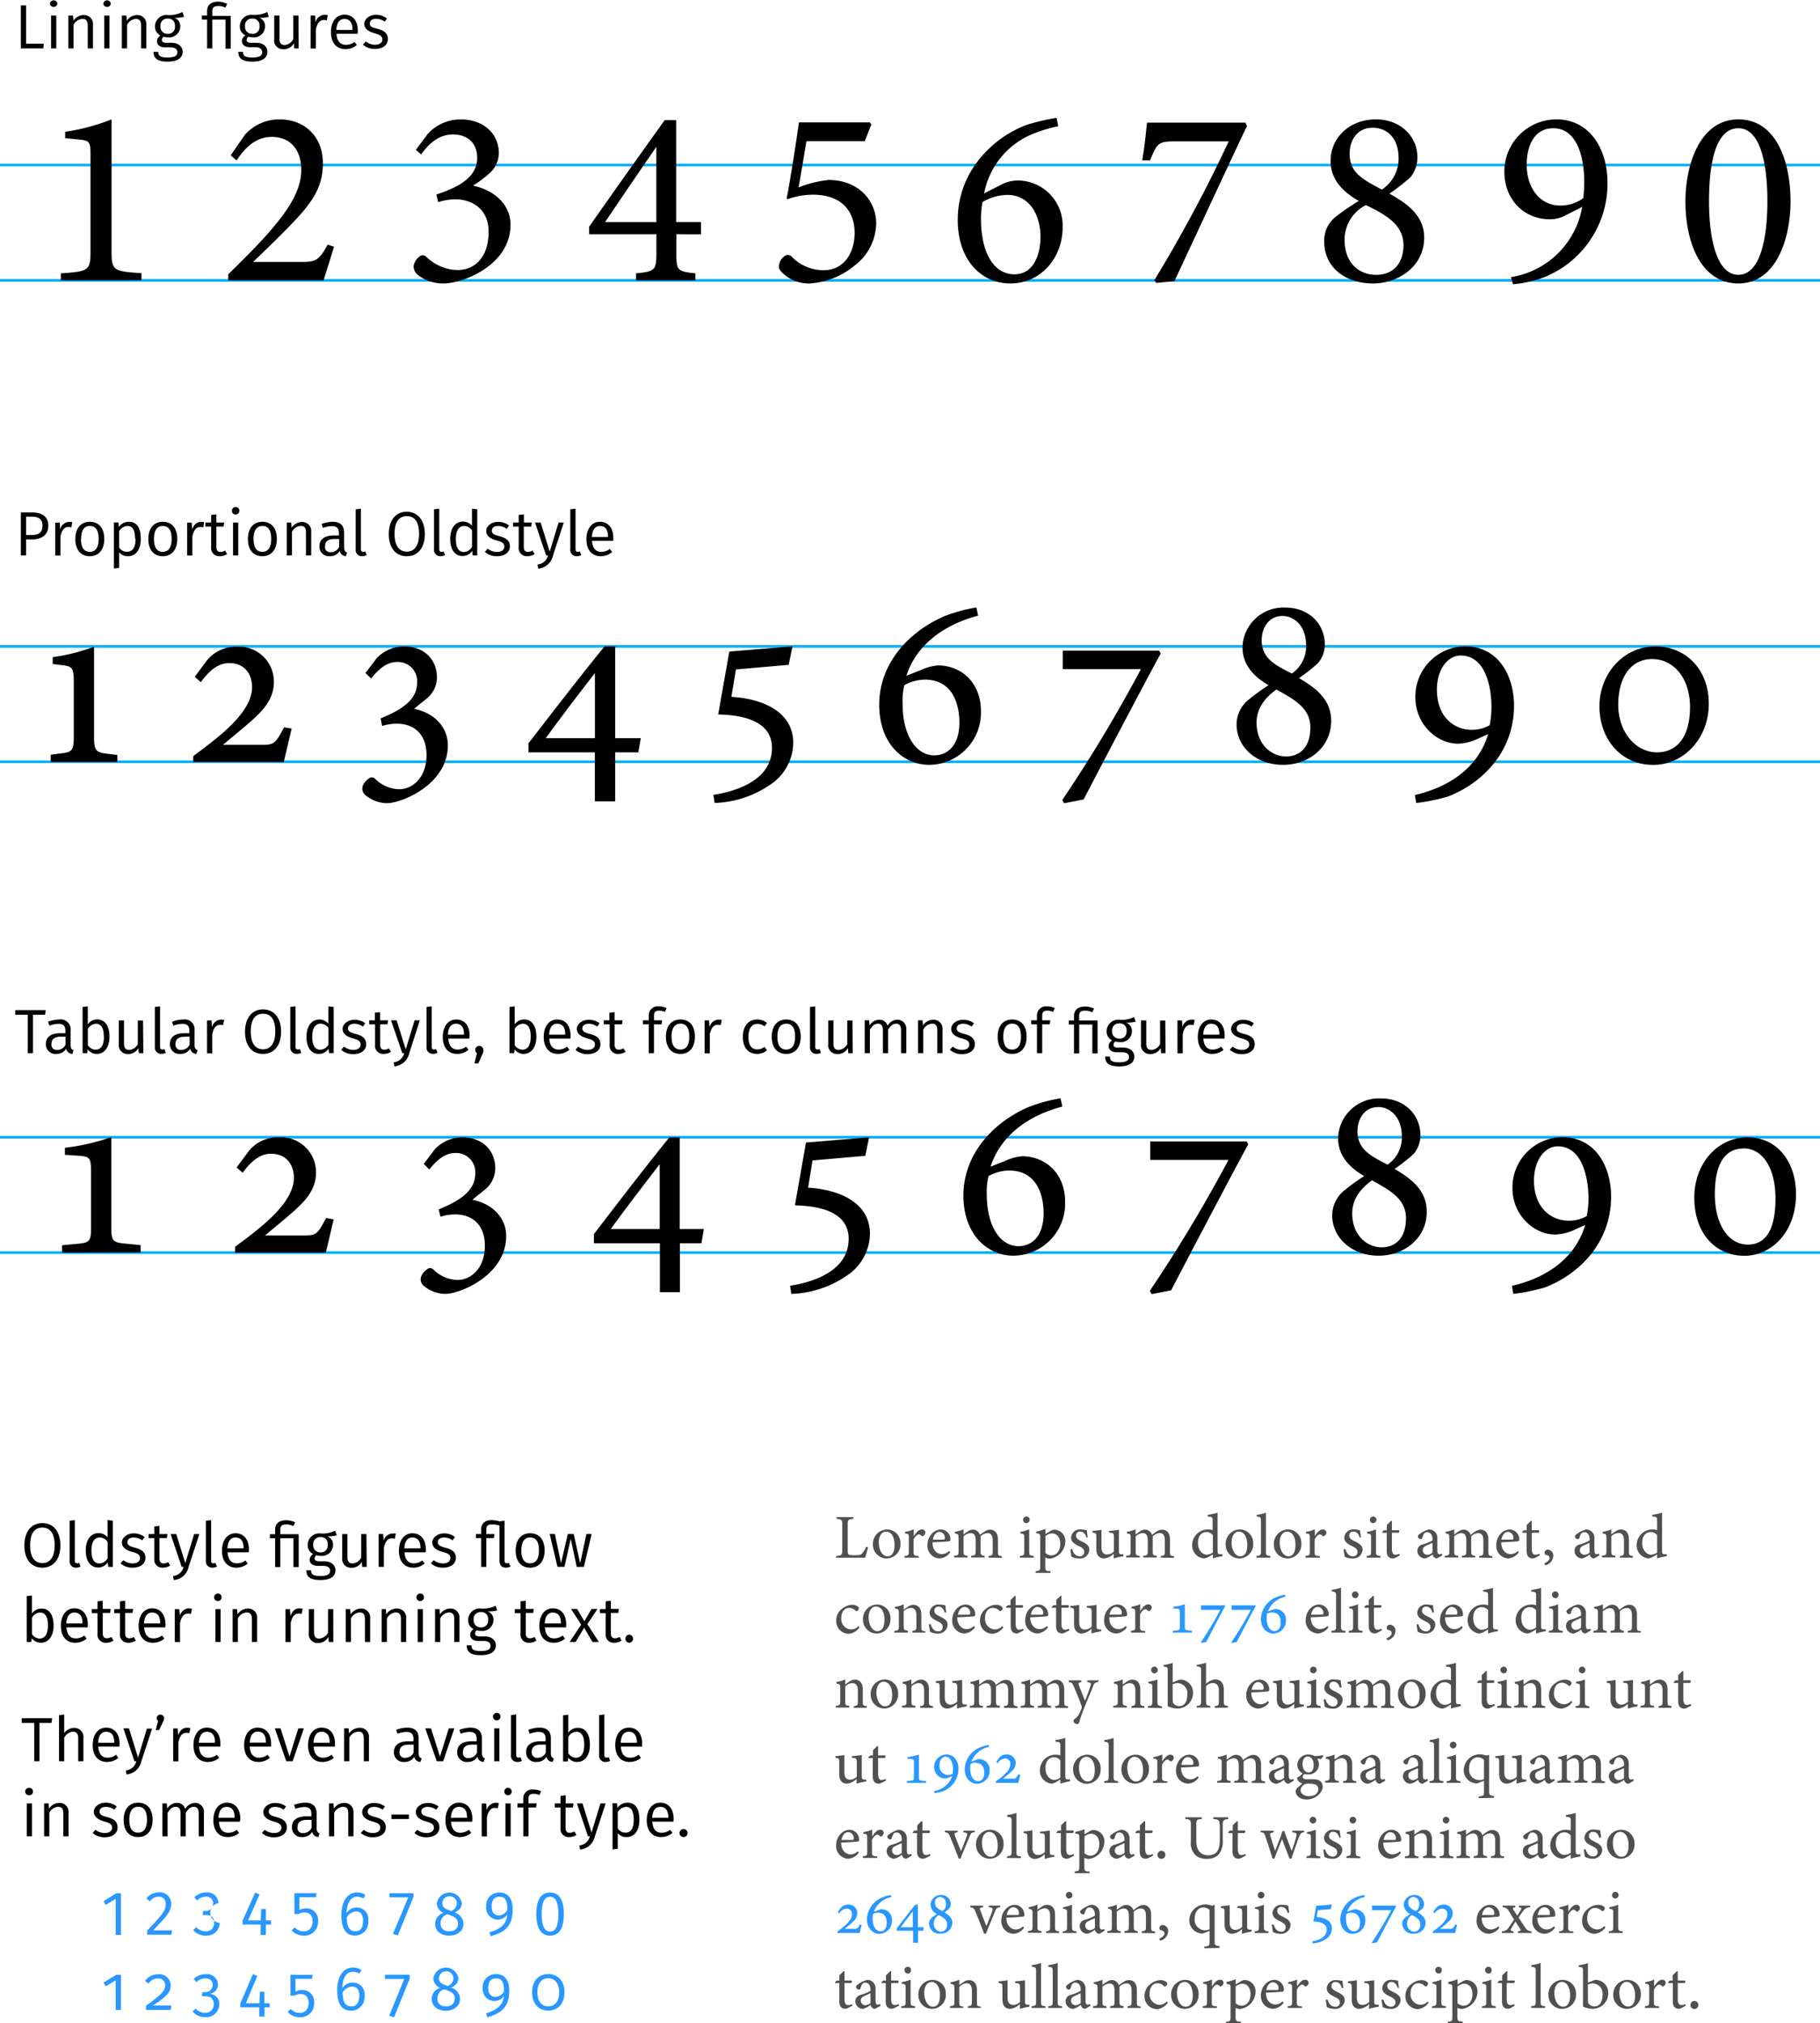 <svg xmlns="http://www.w3.org/2000/svg" viewBox="0 0 349.09 388.11" width="349.09" height="388.11"><defs><style>.bef07fd3-e5dd-417a-98ea-d69874527242{fill:none;stroke:#00aeff;stroke-miterlimit:10;stroke-width:.5px}.ba14d489-6f2b-41c7-b864-9efa7619d1bf{fill:#2997ff}.b1921560-a8f9-4f47-aff1-745c8a8f011f{fill:#505050}</style></defs><g id="b877493d-9141-4efa-b2d7-eb65f1c4ce25"><g id="ac78315b-56e4-4e19-bb15-0a221950f9bf"><path d="M0 53.78h349.09M0 31.65h349.09" class="bef07fd3-e5dd-417a-98ea-d69874527242"/><path d="M11.67 54.63v-1.36c5.4-.34 5.69-.59 5.69-4.24V30.35c0-2.48-.34-2.57-2.48-2.77l-2.38-.24v-1.22a39.88 39.88 0 0 0 8.9-2.38V49c0 3.7.29 3.9 5.74 4.24v1.36zm52.39-6.47c-.63 2.19-1.46 4.67-2 6.47H43.78v-1.17c2.67-2.63 5.59-5.5 8-8.27 3.07-3.6 6-7.49 6-11.72 0-4-2.14-6.37-5.69-6.37-3.36 0-5.45 2.62-6.72 4.52l-1.12-1L47 26.66a8.82 8.82 0 0 1 6.66-2.92c4.62 0 8.27 3.16 8.27 8.41 0 4.14-1.51 7.06-6.13 11.78-2.09 2.19-5.16 5.15-7.25 7.15h9.29c2.63 0 3.36-.25 5-3.31zm15.71-18.58l2.29-3.07a8.55 8.55 0 0 1 6.27-2.77c4.43 0 7.35 2.77 7.35 6.47a5.26 5.26 0 0 1-1.51 3.6 20.61 20.61 0 0 1-3.45 2.63c4.52 1 7.2 3.94 7.2 7.49 0 7.93-9.34 11.28-12.8 11.28a7.89 7.89 0 0 1-5.06-1.7 2.18 2.18 0 0 1-.73-1.61 2.87 2.87 0 0 1 1.12-1.84.92.92 0 0 1 1.27 0 8.92 8.92 0 0 0 6 2.58c3.5 0 6-2.62 6-7.34 0-4.48-3.31-6.23-6.42-6.23a12 12 0 0 0-3.26.54l-.34-1.46c4.33-1.41 7.83-3.36 7.83-7 0-2.87-1.85-4.52-4.67-4.52s-4.81 2-6.08 3.84zm49.96 16.19v3.7c0 3.21.19 3.46 3.65 3.8v1.36H122v-1.36c3.65-.34 3.9-.64 3.9-3.85v-3.65H113v-1.45c4.62-6.57 9.63-13.67 14.5-20.44h2.19v19.56h4.77v2.33zM125.89 29c-3.07 4.48-6.47 9.44-9.83 14.45h9.83zm40.95-4.68l.29.39-1.26 3.21h-11.19c-.44 2.68-1.07 6.47-1.51 8.86a22.46 22.46 0 0 1 5.74-1.42c6 0 9.15 4.24 9.15 8.27a10.34 10.34 0 0 1-4.18 8.18 14.94 14.94 0 0 1-8.61 3.4 7.21 7.21 0 0 1-5.06-1.9c-.68-.63-.88-1-.78-1.65a2.49 2.49 0 0 1 1-1.65 1 1 0 0 1 1.36 0 8.55 8.55 0 0 0 6.13 2.67c4.09 0 6-3.5 6-7.15 0-4.28-2.57-7.34-8-7.34a14.5 14.5 0 0 0-4.87.87l-.15-.19c.73-3.8 1.8-10.66 2.34-14.55zM192 36.29a6.87 6.87 0 0 1 3.11-.83 8.65 8.65 0 0 1 8.71 9c0 5.84-4.18 10.75-10 10.75s-10.12-4.72-10.12-12.16c0-10 7.64-16.34 13.48-18.34a41 41 0 0 1 5.49-1.26l.3 1.6a28.42 28.42 0 0 0-5.31 1.66 15.43 15.43 0 0 0-8.9 11.23zm1.17 1.94a9.59 9.59 0 0 0-4.72 1.37 16.65 16.65 0 0 0-.29 3.3c0 6.09 2.28 10.56 6.42 10.56 3.79 0 5-4 5-7.25-.05-4.03-2-7.98-6.42-7.98zM239.18 25c-4.67 9.87-9.2 19.7-13.92 29.77l-3.5.34-.34-.54a270.69 270.69 0 0 0 14.25-26.61h-10.41c-3.16 0-3.35.44-4.67 3.65h-1.51c.49-2.72.69-5.16.93-7.25h18.87zm24.75-1.26c4.67 0 7.93 3.26 7.93 7.2a5.94 5.94 0 0 1-1.36 3.94 41.89 41.89 0 0 1-4 3.11c3.36 1.85 6.67 4.19 6.67 8.42 0 5.69-5.16 8.8-9.78 8.8-5.4 0-9.39-3.11-9.39-8a5.78 5.78 0 0 1 2.24-4.82 44.77 44.77 0 0 1 4.38-3c-3.16-1.84-5.4-4.18-5.4-7.63-.04-4.28 3.41-8.02 8.71-8.02zm0 29.82c3.26 0 5.26-2.14 5.26-5.69 0-3.89-3.26-5.79-7.2-7.69a7.46 7.46 0 0 0-4.09 6.67c0 4.47 2.82 6.71 6.03 6.71zm-.63-28.22c-2.92 0-4.43 2.29-4.43 5 0 3.56 2.39 4.87 6.18 6.86a7.08 7.08 0 0 0 3.21-6c0-4.1-2.43-5.86-4.96-5.86zm40.18 15.18l-3.26 1.66a6.33 6.33 0 0 1-2.92.72c-5.2 0-8.75-4-8.75-9.09a10 10 0 0 1 10-10.07c6.27 0 9.78 5.54 9.78 12.16A19.35 19.35 0 0 1 296 54.09a22.89 22.89 0 0 1-5.79 1.27l-.4-1.36a16.47 16.47 0 0 0 13.67-13.48zm-5.54-15.08c-3.8 0-5.11 3.6-5.11 7 0 4.28 2.38 7.83 6.47 7.83a7.47 7.47 0 0 0 4.38-1.41 25.54 25.54 0 0 0 .19-3.16c0-4.32-1.22-10.26-5.93-10.26zm35.5-1.7c7.3 0 10 8.17 10 15.71 0 7.1-2.73 15.76-10 15.76s-10.16-8-10.16-15.71c0-7.1 2.77-15.76 10.16-15.76zm0 1.7c-4.52 0-5.64 7.15-5.64 14s1.36 14.11 5.64 14.11 5.56-7.29 5.56-14.1-1.23-14.01-5.56-14.01z" transform="translate(0 -.84)"/><path d="M0 146.12h349.09M0 123.99h349.09M0 240.27h349.09M0 218.14h349.09" class="bef07fd3-e5dd-417a-98ea-d69874527242"/><path d="M11.91 241.12v-1.41l3.12-.3c2.19-.19 2.43-.63 2.43-3.06v-10.8c0-2.53-.24-2.82-2.09-3l-2.92-.19V221a40.05 40.05 0 0 0 8.9-2.05v17.37c0 2.43.24 2.87 2.63 3.06l3 .3v1.41zM64 234.74l-1.5 6.38H45.09V240c4.28-3.21 11.28-8.17 11.28-13.23 0-2.44-1.36-4.62-4.42-4.62-2.58 0-4.43 2.33-5.4 3.64l-1.17-1 2.34-3.16a7.14 7.14 0 0 1 5.83-2.63 6.7 6.7 0 0 1 7.06 6.86c0 2.82-1.71 4.92-3.41 6.52-1.51 1.46-3.65 3.16-6.37 5.45h7.73c2.19 0 2.48-.54 4-3.36zm17.28-10.65l2.14-2.82a7.25 7.25 0 0 1 5.25-2.27c3.85 0 6.33 2.48 6.33 6a5.35 5.35 0 0 1-1.46 3.55c-.68.68-1.7 1.36-2.92 2.43 3.94.78 6.47 3.55 6.47 6.95 0 7.54-8.9 11.1-11.63 11.1a6.45 6.45 0 0 1-4.08-1.46 1.62 1.62 0 0 1-.59-1.9 3 3 0 0 1 1.07-1.31.87.87 0 0 1 1.27 0 6.82 6.82 0 0 0 4.62 2c2.58 0 5.25-2.24 5.25-6.57s-2.77-6-5.64-6a9.37 9.37 0 0 0-2.87.44l-.34-1.41c4.47-1.8 7-3.8 7-6.81a3.67 3.67 0 0 0-3.9-4c-1.94 0-3.55 1.46-4.91 3.16zm53.26 15.23h-4.13v9.39h-3.84v-9.39h-12.65v-1.76c4.77-6.22 9.68-12.64 14.45-18.53h2v17.56H135zm-8-15.18c-3.46 4.52-6.33 8.22-9.39 12.45h9.39zm28.46 4.52c5.3.3 11.86 2.48 11.86 8.86a9.78 9.78 0 0 1-4.42 8 19.77 19.77 0 0 1-10.66 3.51l-.24-1.56c2.82-.44 11.24-2.14 11.24-9 0-5.16-5.55-6.32-10.31-6.42l2.12-12.05 12.11-1-.73 3.55-10.12.88zm48.76-15.56c-7.58 2-12.11 6.37-13.76 11.53l2.82-1.12a9.74 9.74 0 0 1 3.21-.88c4.52 0 8.27 3.31 8.27 8.76a10 10 0 0 1-9.92 10.31c-4.92 0-9.59-4-9.59-11.53 0-8 5.79-14.11 12.55-17a30.05 30.05 0 0 1 6.08-1.65zm-10.26 12.26a8.4 8.4 0 0 0-3.89 1.07 12.56 12.56 0 0 0-.34 3.45c0 6.32 2.67 10 6.08 10 2.38 0 4.82-1.7 4.82-6.32 0-3.63-1.37-8.2-6.67-8.2zm45.92-5.01c-2.24 4.08-8.46 15.85-14.79 28l-3.74.73-.34-.64a282.16 282.16 0 0 0 15.08-25.1h-15v-3.55h18.49zm25.49-8.81c4.47 0 7.54 3.11 7.54 7.1a5.44 5.44 0 0 1-1.36 3.6 31.43 31.43 0 0 1-3.6 2.82c3.06 1.8 6.17 4 6.17 8.22 0 5-4.23 8.42-9.24 8.42s-8.9-3.31-8.9-7.78a6.24 6.24 0 0 1 2.14-4.58 41 41 0 0 1 4-2.91c-2.73-1.56-5-3.85-5-7.25a7.84 7.84 0 0 1 8.25-7.64zm.1 28.56c2.82 0 4.67-1.95 4.67-5.6s-3.07-5.35-6.52-7.25c-2.68 1.9-3.8 4.09-3.8 6.33 0 4.13 2.78 6.52 5.64 6.52zm-.64-26.91c-2.77 0-4 2.44-4 4.67 0 3.46 2.62 4.77 5.78 6.38a6.31 6.31 0 0 0 2.73-5.5c-.03-3.74-2.37-5.55-4.51-5.55zm25.63 34.3c5.3-1.22 11.82-4.33 14.06-11.68l-1.85.83a9.53 9.53 0 0 1-3.94 1c-4 0-8.17-3.65-8.17-8.9a9.66 9.66 0 0 1 9.48-9.78c6.52 0 9.44 5.74 9.44 11.39 0 9-6.28 15-12.75 17.46a37.17 37.17 0 0 1-6 1.22zm8.8-26.76c-2.57 0-4.57 2.78-4.57 6.52 0 5.31 3.31 7.74 6.67 7.74a7 7 0 0 0 3.45-.88 18.25 18.25 0 0 0 .34-3.55c-.04-3.26-.96-9.83-5.93-9.83zm36.4-1.73c5.79 0 9.29 4.82 9.29 10.9 0 7.39-4.82 11.82-9.88 11.82-5.69 0-9.63-4.43-9.63-11.14S329.56 219 335.2 219zm-.78 2.14c-3.6 0-5.5 3-5.5 8.76 0 6.08 2.78 9.68 6.33 9.68s5.3-3.06 5.3-8.85c0-5.96-2.55-9.61-6.13-9.61zM9.73 147v-1.4l2.33-.29c1.8-.24 2.09-.68 2.09-3.07V131.4c0-2.53-.39-2.78-2.48-3l-1.56-.19v-1.32a36.63 36.63 0 0 0 7.93-2v17.41c0 2.39.39 2.83 2.14 3.07l2.34.29V147zm46.21-6.41L54.43 147H37.06v-1.12c4.28-3.21 11.29-8.17 11.29-13.23 0-2.43-1.36-4.62-4.43-4.62-2.58 0-4.42 2.34-5.4 3.65l-1.17-1 2.34-3.16a7.14 7.14 0 0 1 5.84-2.63 6.69 6.69 0 0 1 7 6.86c0 2.82-1.7 4.91-3.4 6.52-1.51 1.46-3.65 3.16-6.38 5.45h7.74c2.19 0 2.48-.54 4-3.36zm14.15-10.65l2.14-2.82a7.22 7.22 0 0 1 5.26-2.29c3.84 0 6.32 2.48 6.32 6a5.28 5.28 0 0 1-1.46 3.55c-.68.68-1.7 1.36-2.92 2.43 3.94.78 6.47 3.56 6.47 7 0 7.54-8.9 11.09-11.63 11.09a6.45 6.45 0 0 1-4.08-1.46 1.6 1.6 0 0 1-.59-1.89 3.06 3.06 0 0 1 1.07-1.32.87.87 0 0 1 1.27 0 6.83 6.83 0 0 0 4.62 2c2.58 0 5.25-2.24 5.25-6.57s-2.77-6-5.64-6a9.12 9.12 0 0 0-2.87.44l-.3-1.46c4.48-1.8 7-3.79 7-6.81a3.67 3.67 0 0 0-3.89-4c-2 0-3.56 1.46-4.92 3.16zm52.34 15.22H118v9.39h-3.9v-9.39h-12.73v-1.75c4.82-6.22 9.78-12.69 14.59-18.58H118v17.61h4.91zm-8.32-15.22c-3.45 4.47-6.37 8.27-9.43 12.5h9.43zm26.17 4.57c5.31.29 11.87 2.48 11.87 8.85a9.78 9.78 0 0 1-4.42 8 19.84 19.84 0 0 1-10.66 3.5l-.24-1.55c2.82-.44 11.24-2.15 11.24-9 0-5.16-5.55-6.33-10.32-6.42l2.14-12.07 12.12-1-.73 3.55-10.12.88zm47.33-15.57c-7.58 2-12.11 6.38-13.76 11.53l2.82-1.12a9.9 9.9 0 0 1 3.21-.87c4.52 0 8.27 3.31 8.27 8.75a10 10 0 0 1-9.92 10.32c-4.92 0-9.59-4-9.59-11.53 0-8 5.79-14.11 12.55-17a30.05 30.05 0 0 1 6.08-1.65zm-10.26 12.26a8.52 8.52 0 0 0-3.89 1.07 12.67 12.67 0 0 0-.34 3.46c0 6.32 2.67 10 6.08 10 2.38 0 4.82-1.71 4.82-6.33-.02-3.63-1.37-8.2-6.67-8.2zm45.29-5.01c-2.24 4.09-8.47 15.86-14.79 28l-3.75.73-.34-.63a280.26 280.26 0 0 0 15.08-25.1h-15v-3.55h18.46zm23.93-8.8c4.48 0 7.54 3.11 7.54 7.1a5.46 5.46 0 0 1-1.36 3.6 31.43 31.43 0 0 1-3.6 2.82c3.06 1.8 6.18 4 6.18 8.22 0 5-4.24 8.42-9.25 8.42s-8.9-3.31-8.9-7.79a6.2 6.2 0 0 1 2.14-4.57 40.74 40.74 0 0 1 4-2.92c-2.72-1.55-5-3.84-5-7.25a7.84 7.84 0 0 1 8.25-7.63zm.1 28.55c2.82 0 4.67-1.94 4.67-5.59s-3.07-5.35-6.52-7.25c-2.68 1.9-3.8 4.09-3.8 6.32-.02 4.14 2.78 6.52 5.65 6.52zM246 119c-2.78 0-4 2.43-4 4.67 0 3.45 2.62 4.77 5.79 6.37a6.31 6.31 0 0 0 2.72-5.49c0-3.71-2.33-5.55-4.51-5.55zm25.38 34.34c5.3-1.22 11.82-4.33 14.06-11.68l-1.85.83a9.69 9.69 0 0 1-3.94 1c-4 0-8.17-3.65-8.17-8.9a9.65 9.65 0 0 1 9.48-9.78c6.52 0 9.44 5.74 9.44 11.38 0 9-6.28 15-12.75 17.47a38.2 38.2 0 0 1-6 1.21zm8.8-26.76c-2.58 0-4.57 2.77-4.57 6.52 0 5.3 3.31 7.73 6.66 7.73a7 7 0 0 0 3.46-.87 18.33 18.33 0 0 0 .34-3.55c0-3.26-.92-9.83-5.89-9.83zm37.31-1.75c5.89 0 10.27 4.43 10.27 11 0 6.72-4.87 11.73-10.66 11.73-6.13 0-10.31-4.87-10.31-11.24s4.72-11.49 10.7-11.49zm-.58 2.43c-4.09 0-6.52 3.46-6.52 8.81 0 4.81 3 9 7.39 9.09 4.14 0 6.38-3.31 6.38-8.7 0-5.55-3.16-9.2-7.25-9.2zM5 9.22h3.42l-.12.91H4V1.88h1zm6-7.68a.72.72 0 0 1-1.43 0 .72.72 0 0 1 1.43 0zm-.2 8.59h-1V3.82h1zm7.03-4.52v4.52h-1V5.75c0-1-.39-1.28-1-1.28a2 2 0 0 0-1.73 1.16v4.5h-1V3.82h.9l.09 1a2.36 2.36 0 0 1 2-1.1 1.71 1.71 0 0 1 1.74 1.89zm3.42-4.07a.72.72 0 0 1-1.43 0 .72.72 0 0 1 1.43 0zM21 10.13h-1V3.82h1zm7.06-4.52v4.52h-1V5.75c0-1-.38-1.28-1-1.28a2 2 0 0 0-1.69 1.16v4.5h-1V3.82h.87l.08 1a2.39 2.39 0 0 1 2-1.1 1.71 1.71 0 0 1 1.74 1.89zm7.24-1.54a6.51 6.51 0 0 1-1.83.19 1.66 1.66 0 0 1 1.11 1.62A2.12 2.12 0 0 1 32.2 8a2.31 2.31 0 0 1-.8-.12.76.76 0 0 0-.35.63c0 .3.19.54.86.54h1c1.29 0 2.12.73 2.12 1.71 0 1.21-1 1.9-2.9 1.9s-2.68-.61-2.68-1.88h.91c0 .75.36 1.09 1.77 1.09s1.89-.37 1.89-1-.5-.94-1.31-.94h-1c-1.1 0-1.6-.55-1.6-1.18a1.34 1.34 0 0 1 .68-1.1 1.82 1.82 0 0 1-1.06-1.76 2.21 2.21 0 0 1 2.4-2.18A5.43 5.43 0 0 0 35 3.15zm-4.52 1.79a1.32 1.32 0 0 0 1.39 1.47 1.29 1.29 0 0 0 1.38-1.47 1.28 1.28 0 0 0-1.41-1.45 1.3 1.3 0 0 0-1.36 1.45zm12.8-4.27l-.36.71a2.92 2.92 0 0 0-1.37-.3c-.86 0-1.13.33-1.13 1v.88h3.53v6.31h-1V4.6h-2.53v5.53h-1V4.6h-1v-.78h1v-.88c0-1 .64-1.78 2.09-1.78a3.76 3.76 0 0 1 1.77.43zm7.98 2.48a6.51 6.51 0 0 1-1.83.19 1.66 1.66 0 0 1 1.11 1.62A2.12 2.12 0 0 1 48.46 8a2.31 2.31 0 0 1-.8-.12.76.76 0 0 0-.35.63c0 .3.19.54.86.54h1c1.29 0 2.12.73 2.12 1.71 0 1.21-1 1.9-2.9 1.9s-2.68-.61-2.68-1.88h.91c0 .75.36 1.09 1.77 1.09s1.89-.37 1.89-1-.49-.97-1.28-.97h-1c-1.1 0-1.6-.55-1.6-1.18a1.34 1.34 0 0 1 .68-1.1A1.82 1.82 0 0 1 46 5.86a2.21 2.21 0 0 1 2.4-2.18 5.43 5.43 0 0 0 2.86-.53zM47 5.86a1.32 1.32 0 0 0 1.39 1.47 1.29 1.29 0 0 0 1.38-1.47 1.28 1.28 0 0 0-1.37-1.45A1.3 1.3 0 0 0 47 5.86zm10.29 4.27h-.86l-.07-1a2.15 2.15 0 0 1-2 1.16 1.69 1.69 0 0 1-1.76-1.95V3.82h1v4.41c0 .9.33 1.24 1 1.24a2 2 0 0 0 1.65-1.13V3.82h1zm5.58-6.38l-.19 1a1.84 1.84 0 0 0-.55-.07c-.8 0-1.27.57-1.55 1.81v3.66h-1V3.82h.86l.09 1.32a1.83 1.83 0 0 1 1.72-1.46 2.45 2.45 0 0 1 .62.07zm5.74 3.57h-4.07c.1 1.52.82 2.12 1.77 2.12A2.7 2.7 0 0 0 68 8.88l.44.6a3.34 3.34 0 0 1-2.17.79C64.5 10.27 63.48 9 63.48 7s1-3.35 2.59-3.35 2.56 1.18 2.56 3.09c0 .26-.01.45-.02.58zm-1-.84c0-1.27-.51-2-1.55-2-.88 0-1.46.62-1.55 2.1h3.1zm6.62-2.08l-.45.6a2.79 2.79 0 0 0-1.64-.55c-.74 0-1.21.35-1.21.89s.34.78 1.39 1c1.34.35 2.07.85 2.07 2 0 1.28-1.16 1.89-2.43 1.89a3.4 3.4 0 0 1-2.35-.83l.54-.61a2.82 2.82 0 0 0 1.78.63c.86 0 1.41-.39 1.41-1S73 7.54 71.78 7.2s-1.91-.92-1.91-1.81 1-1.71 2.23-1.71a3.3 3.3 0 0 1 2.13.72zM9.26 101.66c0 1.88-1.36 2.65-3.17 2.65H5v3.07H4v-8.25h2.09c1.97 0 3.17.8 3.17 2.53zm-1.11 0c0-1.27-.8-1.72-2.07-1.72H5v3.53h1c1.31.01 2.15-.37 2.15-1.8zm5.73-.66l-.19 1a2.31 2.31 0 0 0-.56-.07c-.8 0-1.27.58-1.54 1.81v3.66h-1v-6.31h.86l.1 1.32a1.81 1.81 0 0 1 1.71-1.46 2.53 2.53 0 0 1 .62.05zm6.12 3.22c0 2-1 3.31-2.78 3.31s-2.77-1.29-2.77-3.29 1-3.31 2.78-3.31S20 102.2 20 104.22zm-4.47 0c0 1.67.6 2.47 1.69 2.47s1.7-.8 1.7-2.49-.6-2.47-1.69-2.47-1.67.82-1.67 2.51zm11.47 0c0 1.93-.85 3.31-2.46 3.31a2.07 2.07 0 0 1-1.69-.76v3l-1 .12v-8.84h.87l.08.88a2.28 2.28 0 0 1 1.88-1c1.68 0 2.32 1.28 2.32 3.29zm-1.09 0c0-1.68-.49-2.49-1.48-2.49a2 2 0 0 0-1.58 1v3.13a1.7 1.7 0 0 0 1.45.82c1.09.02 1.7-.77 1.7-2.46zm8.09 0c0 2-1 3.31-2.78 3.31s-2.77-1.29-2.77-3.29 1-3.31 2.78-3.31S34 102.2 34 104.22zm-4.47 0c0 1.67.6 2.47 1.69 2.47s1.7-.8 1.7-2.49-.6-2.47-1.69-2.47-1.7.82-1.7 2.51zm9.62-3.22l-.15 1a2.29 2.29 0 0 0-.55-.07c-.81 0-1.27.58-1.55 1.81v3.66h-1v-6.31h.87l.09 1.32c.34-1 .92-1.46 1.72-1.46a2.51 2.51 0 0 1 .57.05zm4.4 6.11a2.43 2.43 0 0 1-1.39.42 1.56 1.56 0 0 1-1.66-1.77v-3.91h-1.1v-.78h1.1v-1.45l1-.11v1.56H43l-.11.78H41.5v3.86c0 .66.23 1 .79 1a1.7 1.7 0 0 0 .88-.27zm2.36-8.32a.72.72 0 1 1-.72-.69.68.68 0 0 1 .72.69zm-.21 8.59h-1v-6.31h1zm7.4-3.16c0 2-1 3.31-2.78 3.31s-2.77-1.29-2.77-3.29 1-3.31 2.78-3.31 2.77 1.27 2.77 3.29zm-4.47 0c0 1.67.6 2.47 1.69 2.47s1.7-.8 1.7-2.49-.59-2.47-1.69-2.47-1.7.82-1.7 2.51zm11.06-1.36v4.52h-1V103c0-1-.39-1.28-1-1.28a2 2 0 0 0-1.69 1.16v4.5h-1v-6.31h.86l.08 1a2.39 2.39 0 0 1 2-1.1 1.71 1.71 0 0 1 1.75 1.89zm6.89 3.96l-.24.71a1.24 1.24 0 0 1-1.17-1 2.14 2.14 0 0 1-1.9 1 1.82 1.82 0 0 1-2-1.91c0-1.34 1-2.06 2.73-2.06h1v-.51c0-.93-.45-1.29-1.36-1.29a5.43 5.43 0 0 0-1.7.34l-.25-.74a5.78 5.78 0 0 1 2.13-.43c1.5 0 2.18.77 2.18 2.07v2.93c.05.59.24.77.58.89zm-1.53-1.08v-1.51h-.9c-1.18 0-1.8.44-1.8 1.34a1 1 0 0 0 1.15 1.19 1.72 1.72 0 0 0 1.55-1.02zm3.17.44v-7.65l1-.12v7.75c0 .35.12.53.42.53a1.08 1.08 0 0 0 .42-.08l.27.71a1.86 1.86 0 0 1-.84.21 1.2 1.2 0 0 1-1.27-1.35zm13.26-2.91c0 2.72-1.39 4.26-3.45 4.26s-3.45-1.49-3.45-4.25S76 99 78 99s3.48 1.49 3.48 4.27zm-5.8 0c0 2.4 1 3.38 2.35 3.38s2.35-1 2.35-3.39-.9-3.42-2.35-3.42-2.35 1.02-2.35 3.44zm7.57 2.91v-7.65l1-.12v7.75c0 .35.12.53.42.53a1.12 1.12 0 0 0 .42-.08l.26.71a1.86 1.86 0 0 1-.84.21 1.2 1.2 0 0 1-1.26-1.35zm8.29-7.65v8.85h-.87l-.11-.89a2.13 2.13 0 0 1-1.84 1c-1.52 0-2.37-1.3-2.37-3.28s.92-3.32 2.47-3.32a2.28 2.28 0 0 1 1.71.79v-3.27zm-1 7.2v-3.15a1.81 1.81 0 0 0-1.5-.85c-1 0-1.6.83-1.6 2.51s.55 2.48 1.5 2.48a1.82 1.82 0 0 0 1.59-.99zm7.1-4.08l-.45.63a2.79 2.79 0 0 0-1.64-.55c-.74 0-1.21.35-1.21.89s.35.78 1.39 1.06c1.34.34 2.07.85 2.07 1.95 0 1.28-1.16 1.9-2.43 1.9a3.4 3.4 0 0 1-2.37-.83l.54-.61a2.87 2.87 0 0 0 1.79.62c.85 0 1.4-.38 1.4-1s-.32-.9-1.56-1.23-1.91-.93-1.91-1.82 1-1.71 2.23-1.71a3.3 3.3 0 0 1 2.15.7zm4.9 5.46a2.43 2.43 0 0 1-1.39.42 1.56 1.56 0 0 1-1.66-1.77v-3.91H98.4v-.78h1.09v-1.45l1-.11v1.56H102l-.11.78h-1.42v3.86c0 .66.23 1 .8 1a1.66 1.66 0 0 0 .87-.27zm3.52.31a3.15 3.15 0 0 1-2.84 2.49l-.12-.79a2.2 2.2 0 0 0 2-1.74h-.35l-2.13-6.31h1.08l1.74 5.58 1.7-5.58h1zm3.33-1.24v-7.65l1-.12v7.75c0 .35.12.53.42.53a1.08 1.08 0 0 0 .42-.08l.27.71a1.86 1.86 0 0 1-.84.21 1.2 1.2 0 0 1-1.27-1.35zm8.23-1.6h-4.07c.1 1.52.82 2.12 1.76 2.12a2.65 2.65 0 0 0 1.66-.57l.44.6a3.31 3.31 0 0 1-2.17.8c-1.74 0-2.76-1.24-2.76-3.24s1-3.36 2.59-3.36 2.57 1.19 2.57 3.09c0 .22-.01.42-.02.56zm-1-.84c0-1.28-.5-2-1.54-2-.88 0-1.47.63-1.55 2.1h3.09zM8.65 195.49H6.33v7.37h-1v-7.37H2.92v-.89h5.85zm5.46 6.8l-.24.71a1.24 1.24 0 0 1-1.18-1 2.12 2.12 0 0 1-1.89 1 1.83 1.83 0 0 1-2-1.91c0-1.34 1-2.06 2.74-2.06h1v-.5c0-.94-.44-1.3-1.36-1.3a5.3 5.3 0 0 0-1.7.35l-.25-.74a5.89 5.89 0 0 1 2.14-.44 1.9 1.9 0 0 1 2.18 2.08v2.93c.03.59.22.76.56.88zm-1.54-1.08v-1.51h-.9c-1.17 0-1.8.45-1.8 1.35a1 1 0 0 0 1.13 1.18 1.68 1.68 0 0 0 1.57-1.02zm8.43-1.52c0 2-.94 3.31-2.46 3.31a2.11 2.11 0 0 1-1.71-.86l-.1.72h-.89V194l1-.12v3.46a2.16 2.16 0 0 1 1.81-.95c1.47.01 2.35 1.2 2.35 3.3zm-1.09 0c0-1.81-.59-2.48-1.53-2.48a1.85 1.85 0 0 0-1.53 1v3.1a1.78 1.78 0 0 0 1.45.88c1 .01 1.64-.75 1.64-2.5zm7.58 3.17h-.87l-.07-1a2.17 2.17 0 0 1-2 1.16 1.69 1.69 0 0 1-1.76-1.93v-4.52h1V201c0 .9.33 1.24 1 1.24a2 2 0 0 0 1.65-1.13v-4.52h1zm2.21-1.2V194l1-.12v7.74c0 .35.12.53.42.53a1.09 1.09 0 0 0 .42-.07l.27.71a1.86 1.86 0 0 1-.84.2 1.2 1.2 0 0 1-1.27-1.33zm8.2.63l-.24.71a1.23 1.23 0 0 1-1.17-1 2.15 2.15 0 0 1-1.9 1 1.82 1.82 0 0 1-2-1.91c0-1.34 1-2.06 2.73-2.06h1v-.5c0-.94-.45-1.3-1.36-1.3a5.25 5.25 0 0 0-1.7.35l-.25-.74a5.84 5.84 0 0 1 2.13-.44 1.9 1.9 0 0 1 2.18 2.08v2.93c.05.59.25.76.58.88zm-1.53-1.08v-1.51h-.9c-1.18 0-1.8.45-1.8 1.35a1 1 0 0 0 1.15 1.18 1.7 1.7 0 0 0 1.55-1.02zm6.63-4.73l-.2 1a1.84 1.84 0 0 0-.55-.07c-.8 0-1.27.57-1.54 1.81v3.66h-1v-6.31h.86l.1 1.32a1.82 1.82 0 0 1 1.71-1.47 2.59 2.59 0 0 1 .62.06zm10.91 2.26c0 2.73-1.39 4.26-3.46 4.26S47 201.51 47 198.76s1.42-4.3 3.45-4.3 3.46 1.54 3.46 4.28zm-5.81 0c0 2.39 1 3.38 2.35 3.38s2.35-1 2.35-3.4-.89-3.42-2.35-3.42-2.35 1.03-2.35 3.46zm7.58 2.92V194l1-.12v7.74c0 .35.12.53.42.53a1.09 1.09 0 0 0 .42-.07l.27.71a1.86 1.86 0 0 1-.84.2 1.2 1.2 0 0 1-1.27-1.33zM64 194v8.85h-.87L63 202a2.12 2.12 0 0 1-1.83 1c-1.53 0-2.38-1.29-2.38-3.27s.92-3.33 2.47-3.33a2.27 2.27 0 0 1 1.72.8v-3.31zm-1 7.19v-3.14a1.8 1.8 0 0 0-1.5-.85c-1 0-1.61.83-1.61 2.5s.55 2.49 1.5 2.49a1.82 1.82 0 0 0 1.61-.99zm7.06-4.07l-.44.64a2.82 2.82 0 0 0-1.65-.55c-.74 0-1.21.35-1.21.89s.35.78 1.39 1.05c1.35.35 2.08.85 2.08 2 0 1.28-1.16 1.89-2.44 1.89a3.41 3.41 0 0 1-2.35-.83l.54-.61a2.84 2.84 0 0 0 1.79.63c.85 0 1.4-.39 1.4-1s-.32-.9-1.56-1.24-1.9-.92-1.9-1.81 1-1.72 2.23-1.72a3.35 3.35 0 0 1 2.12.66zm4.94 5.46a2.38 2.38 0 0 1-1.39.42 1.56 1.56 0 0 1-1.67-1.76v-3.91h-1.12v-.78h1.09v-1.45l1-.11v1.56h1.52l-.11.78h-1.4v3.86c0 .66.23 1 .79 1a1.71 1.71 0 0 0 .88-.26zm3.49.31a3.18 3.18 0 0 1-2.85 2.5l-.12-.79a2.23 2.23 0 0 0 2-1.74h-.35L75 196.55h1.08l1.74 5.58 1.71-5.58h1zm3.32-1.23V194l1-.12v7.74c0 .35.12.53.42.53a1.12 1.12 0 0 0 .42-.07l.26.71a1.86 1.86 0 0 1-.84.2 1.2 1.2 0 0 1-1.26-1.33zm8.19-1.61h-4c.09 1.52.81 2.12 1.76 2.12a2.7 2.7 0 0 0 1.65-.56l.45.6a3.36 3.36 0 0 1-2.17.79c-1.74 0-2.76-1.23-2.76-3.24s1-3.36 2.59-3.36 2.56 1.19 2.56 3.1c-.02.21-.03.42-.08.55zm-1-.84c0-1.27-.5-2-1.55-2-.87 0-1.46.62-1.54 2.1H89zm3.74 3.01a1.91 1.91 0 0 1-.2.8l-.78 1.79H91l.48-1.94a.82.82 0 0 1-.32-.65.77.77 0 1 1 1.54 0zm10.14-2.53c0 2-.94 3.31-2.46 3.31a2.12 2.12 0 0 1-1.71-.86l-.1.72h-.89V194l1-.12v3.46a2.16 2.16 0 0 1 1.81-.95c1.47.01 2.35 1.2 2.35 3.3zm-1.09 0c0-1.81-.59-2.48-1.52-2.48a1.87 1.87 0 0 0-1.54 1v3.1a1.78 1.78 0 0 0 1.45.88c.97.01 1.61-.75 1.61-2.5zm7.63.36h-4.07c.1 1.52.82 2.12 1.77 2.12a2.7 2.7 0 0 0 1.65-.56l.45.6a3.38 3.38 0 0 1-2.17.79c-1.74 0-2.76-1.23-2.76-3.24s1-3.36 2.59-3.36 2.56 1.19 2.56 3.1c0 .21-.01.42-.02.55zm-1-.84c0-1.27-.5-2-1.55-2-.87 0-1.46.62-1.55 2.1h3.1zm6.58-2.09l-.45.64a2.79 2.79 0 0 0-1.64-.55c-.74 0-1.21.35-1.21.89s.35.78 1.39 1.05c1.34.35 2.07.85 2.07 2 0 1.28-1.16 1.89-2.43 1.89a3.4 3.4 0 0 1-2.35-.83l.54-.61a2.82 2.82 0 0 0 1.79.63c.85 0 1.4-.39 1.4-1s-.32-.9-1.56-1.24-1.91-.92-1.91-1.81 1-1.72 2.23-1.72a3.36 3.36 0 0 1 2.13.66zm5 5.46a2.41 2.41 0 0 1-1.4.42 1.55 1.55 0 0 1-1.66-1.76v-3.91h-1.14v-.78h1.09v-1.45l1-.11v1.56h1.53l-.11.78h-1.42v3.86c0 .66.23 1 .8 1a1.65 1.65 0 0 0 .87-.26zm5.44-6.94v.91H127l-.11.78h-1.45v5.53h-1v-5.53h-1.12v-.78h1.12v-.9a1.7 1.7 0 0 1 1.91-1.76 3.36 3.36 0 0 1 1.5.32l-.32.73a2.73 2.73 0 0 0-1.12-.24c-.7 0-.97.3-.97.94zm7.85 4.05c0 2-1 3.31-2.78 3.31s-2.78-1.28-2.78-3.29 1-3.31 2.79-3.31 2.77 1.28 2.77 3.29zm-4.48 0c0 1.67.6 2.48 1.7 2.48s1.7-.81 1.7-2.5-.6-2.47-1.69-2.47-1.71.8-1.71 2.51zm9.63-3.21l-.2 1a1.84 1.84 0 0 0-.55-.07c-.8 0-1.27.57-1.54 1.81v3.66h-1v-6.31h.85l.1 1.32a1.82 1.82 0 0 1 1.71-1.47 2.59 2.59 0 0 1 .63.06zm8.67.6l-.49.63a2.17 2.17 0 0 0-1.37-.47c-1 0-1.69.81-1.69 2.5s.66 2.4 1.69 2.4a2.27 2.27 0 0 0 1.39-.49l.47.66a2.88 2.88 0 0 1-1.89.69c-1.68 0-2.74-1.21-2.74-3.25s1.05-3.35 2.74-3.35a2.75 2.75 0 0 1 1.89.68zm6.47 2.61c0 2-1 3.31-2.78 3.31s-2.77-1.28-2.77-3.29 1-3.31 2.78-3.31 2.77 1.28 2.77 3.29zm-4.47 0c0 1.67.6 2.48 1.69 2.48s1.7-.81 1.7-2.5-.6-2.47-1.69-2.47-1.7.8-1.7 2.51zm6.25 1.97V194l1-.12v7.74c0 .35.12.53.42.53a1.12 1.12 0 0 0 .42-.07l.26.71a1.86 1.86 0 0 1-.84.2 1.2 1.2 0 0 1-1.26-1.33zm8.2 1.2h-.86l-.07-1a2.17 2.17 0 0 1-2 1.16 1.69 1.69 0 0 1-1.77-1.93v-4.52h1V201c0 .9.33 1.24 1 1.24a2 2 0 0 0 1.65-1.13v-4.52h1zm10.27-4.52v4.52h-1v-4.38c0-1-.41-1.28-.94-1.28-.69 0-1.1.46-1.55 1.16v4.5h-1v-4.38c0-1-.41-1.28-.94-1.28-.69 0-1.11.46-1.55 1.16v4.5h-1v-6.31h.86l.08 1a2.21 2.21 0 0 1 1.86-1.11 1.59 1.59 0 0 1 1.59 1.17 2.21 2.21 0 0 1 1.89-1.17 1.71 1.71 0 0 1 1.7 1.9zm6.95 0v4.52h-1v-4.38c0-1-.39-1.28-1-1.28a2 2 0 0 0-1.69 1.16v4.5h-1v-6.31h.86l.08 1a2.4 2.4 0 0 1 2-1.11 1.72 1.72 0 0 1 1.75 1.9zm6.03-1.22l-.45.64a2.79 2.79 0 0 0-1.64-.55c-.74 0-1.21.35-1.21.89s.35.78 1.39 1.05c1.34.35 2.08.85 2.08 2 0 1.28-1.17 1.89-2.44 1.89a3.41 3.41 0 0 1-2.35-.83l.54-.61a2.82 2.82 0 0 0 1.79.63c.85 0 1.4-.39 1.4-1s-.32-.9-1.56-1.24-1.91-.92-1.91-1.81 1-1.72 2.24-1.72a3.35 3.35 0 0 1 2.12.66zm10.1 2.57c0 2-1 3.31-2.78 3.31s-2.77-1.28-2.77-3.29 1-3.31 2.78-3.31 2.77 1.28 2.77 3.29zm-4.47 0c0 1.67.6 2.48 1.69 2.48s1.7-.81 1.7-2.5-.6-2.47-1.69-2.47-1.7.8-1.7 2.51zm7.46-4.05v.91h1.56l-.11.78h-1.45v5.53h-1v-5.53h-1.11v-.78h1.11v-.9a1.71 1.71 0 0 1 1.92-1.76 3.36 3.36 0 0 1 1.5.32l-.32.73a2.73 2.73 0 0 0-1.12-.24c-.71 0-.98.3-.98.94zm9.95-1.32l-.36.7a3 3 0 0 0-1.37-.32c-.86 0-1.13.32-1.13 1v.88h3.53v6.31h-1v-5.53H207v5.53h-1v-5.53h-1v-.78h1v-.88c0-1 .65-1.78 2.1-1.78a3.65 3.65 0 0 1 1.75.4zm7.98 2.48a6.51 6.51 0 0 1-1.83.2 1.66 1.66 0 0 1 1.11 1.62 2.12 2.12 0 0 1-2.38 2.12 2.31 2.31 0 0 1-.8-.12.76.76 0 0 0-.35.63c0 .3.19.54.86.54h1c1.29 0 2.13.73 2.13 1.71 0 1.21-1 1.9-2.91 1.9s-2.68-.61-2.68-1.89h.91c0 .76.36 1.1 1.77 1.1s1.89-.38 1.89-1-.5-.93-1.31-.93h-1c-1.1 0-1.6-.55-1.6-1.18a1.34 1.34 0 0 1 .68-1.1 1.83 1.83 0 0 1-1.06-1.76 2.21 2.21 0 0 1 2.4-2.19 5.35 5.35 0 0 0 2.86-.52zm-4.52 1.79a1.32 1.32 0 0 0 1.39 1.47 1.29 1.29 0 0 0 1.38-1.47 1.28 1.28 0 0 0-1.41-1.45 1.3 1.3 0 0 0-1.36 1.45zm10.25 4.27h-.86l-.07-1a2.17 2.17 0 0 1-2 1.16 1.69 1.69 0 0 1-1.77-1.93v-4.52h1V201c0 .9.32 1.24 1 1.24a2 2 0 0 0 1.65-1.13v-4.52h1zm5.58-6.38l-.19 1a1.84 1.84 0 0 0-.55-.07c-.8 0-1.27.57-1.55 1.81v3.66h-1v-6.31h.86l.1 1.32a1.82 1.82 0 0 1 1.71-1.47 2.45 2.45 0 0 1 .62.06zm5.74 3.57h-4.07c.1 1.52.82 2.12 1.77 2.12a2.7 2.7 0 0 0 1.65-.56l.44.6a3.34 3.34 0 0 1-2.17.79c-1.74 0-2.75-1.23-2.75-3.24s1-3.36 2.59-3.36 2.56 1.19 2.56 3.1c0 .21-.01.42-.02.55zm-1-.84c0-1.27-.51-2-1.55-2-.88 0-1.46.62-1.55 2.1h3.1zm6.61-2.09l-.44.64a2.79 2.79 0 0 0-1.64-.55c-.75 0-1.21.35-1.21.89s.34.78 1.39 1.05c1.34.35 2.07.85 2.07 2 0 1.28-1.16 1.89-2.43 1.89a3.4 3.4 0 0 1-2.35-.83l.54-.61a2.82 2.82 0 0 0 1.78.63c.86 0 1.41-.39 1.41-1s-.33-.9-1.56-1.24-1.91-.92-1.91-1.81 1-1.72 2.23-1.72a3.31 3.31 0 0 1 2.12.66zM11.58 297.29c0 2.72-1.39 4.26-3.45 4.26s-3.45-1.49-3.45-4.25 1.41-4.3 3.45-4.3 3.45 1.51 3.45 4.29zm-5.8 0c0 2.4 1 3.38 2.35 3.38s2.35-1 2.35-3.39-.9-3.42-2.35-3.42-2.35 1.02-2.35 3.44zm7.57 2.91v-7.65l1-.12v7.75c0 .35.12.53.42.53a1.37 1.37 0 0 0 .42-.07l.26.7a1.86 1.86 0 0 1-.84.21 1.2 1.2 0 0 1-1.26-1.35zm8.29-7.65v8.85h-.87l-.11-.88a2.14 2.14 0 0 1-1.84 1c-1.52 0-2.37-1.3-2.37-3.28s.92-3.32 2.47-3.32a2.26 2.26 0 0 1 1.71.79v-3.31zm-1 7.2v-3.14a1.79 1.79 0 0 0-1.5-.85c-1 0-1.6.82-1.6 2.5s.55 2.48 1.5 2.48a1.82 1.82 0 0 0 1.59-.99zm7.1-4.08l-.45.64a2.79 2.79 0 0 0-1.64-.55c-.74 0-1.21.34-1.21.88s.35.78 1.39 1.06c1.34.35 2.07.85 2.07 1.95 0 1.29-1.16 1.9-2.43 1.9a3.4 3.4 0 0 1-2.35-.83l.54-.61a2.87 2.87 0 0 0 1.79.62c.85 0 1.4-.38 1.4-1s-.32-.9-1.56-1.23-1.91-.93-1.91-1.81 1-1.72 2.23-1.72a3.36 3.36 0 0 1 2.13.7zm4.91 5.46a2.48 2.48 0 0 1-1.4.42 1.55 1.55 0 0 1-1.66-1.77v-3.91H28.5v-.77h1.09v-1.46l1-.1v1.56h1.53l-.11.77h-1.42v3.87c0 .66.23 1 .8 1a1.66 1.66 0 0 0 .87-.27zm3.51.31a3.15 3.15 0 0 1-2.84 2.49l-.12-.79a2.2 2.2 0 0 0 2-1.74h-.35l-2.13-6.3h1.08l1.74 5.57 1.7-5.57h1zm3.33-1.24v-7.65l1-.12v7.75c0 .35.12.53.42.53a1.32 1.32 0 0 0 .42-.07l.27.7a1.86 1.86 0 0 1-.84.21 1.2 1.2 0 0 1-1.27-1.35zm8.23-1.6h-4.07c.1 1.52.82 2.12 1.76 2.12a2.7 2.7 0 0 0 1.66-.56l.44.6a3.34 3.34 0 0 1-2.17.79c-1.74 0-2.76-1.24-2.76-3.24s1-3.36 2.59-3.36 2.57 1.19 2.57 3.1c0 .21-.01.42-.02.55zm-1-.84c0-1.27-.51-2-1.55-2-.88 0-1.47.62-1.55 2.09h3.1zm9.9-4.9l-.36.71a3 3 0 0 0-1.37-.32c-.86 0-1.12.32-1.12 1v.88h3.52v6.3h-1v-5.53h-2.52v5.53h-1v-5.53h-1v-.77h1v-.88c0-1.06.65-1.79 2.1-1.79a3.72 3.72 0 0 1 1.75.4zm7.98 2.49a6.82 6.82 0 0 1-1.82.19 1.65 1.65 0 0 1 1.1 1.62 2.12 2.12 0 0 1-2.37 2.12 2.64 2.64 0 0 1-.81-.12.77.77 0 0 0-.35.62c0 .3.2.54.87.54h1c1.28 0 2.12.74 2.12 1.72 0 1.21-1 1.89-2.9 1.89s-2.69-.61-2.69-1.88h.91c0 .76.36 1.09 1.78 1.09s1.88-.37 1.88-1-.49-.93-1.31-.93H61c-1.11 0-1.61-.56-1.61-1.18a1.34 1.34 0 0 1 .68-1.1 1.83 1.83 0 0 1-1.05-1.77 2.21 2.21 0 0 1 2.4-2.18 5.22 5.22 0 0 0 2.85-.53zm-4.52 1.78a1.33 1.33 0 0 0 1.39 1.48 1.29 1.29 0 0 0 1.38-1.48 1.28 1.28 0 0 0-1.4-1.45 1.31 1.31 0 0 0-1.37 1.45zm10.26 4.27h-.87l-.07-1a2.16 2.16 0 0 1-2 1.17 1.69 1.69 0 0 1-1.76-1.93v-4.54h1v4.41c0 .9.33 1.23 1 1.23a2 2 0 0 0 1.64-1.12v-4.52h1zm5.58-6.4l-.19 1a1.91 1.91 0 0 0-.56-.07c-.8 0-1.27.57-1.54 1.81v3.65h-1v-6.3h.86l.1 1.31a1.81 1.81 0 0 1 1.7-1.4 3.12 3.12 0 0 1 .63 0zm5.73 3.6h-4.06c.09 1.52.81 2.12 1.76 2.12a2.68 2.68 0 0 0 1.65-.56l.45.6a3.36 3.36 0 0 1-2.17.79c-1.74 0-2.76-1.24-2.76-3.24s1-3.36 2.59-3.36 2.57 1.19 2.57 3.1c0 .21-.02.42-.03.55zm-1-.84c0-1.27-.5-2-1.55-2-.87 0-1.46.62-1.54 2.09h3.09zm6.62-2.09l-.45.64a2.79 2.79 0 0 0-1.64-.55c-.74 0-1.21.34-1.21.88s.35.78 1.39 1.06c1.35.35 2.08.85 2.08 1.95 0 1.29-1.17 1.9-2.44 1.9a3.41 3.41 0 0 1-2.35-.83l.54-.61a2.87 2.87 0 0 0 1.79.62c.85 0 1.4-.38 1.4-1s-.32-.9-1.56-1.23-1.9-.93-1.9-1.81 1-1.72 2.23-1.72a3.35 3.35 0 0 1 2.12.7zm10.64 5.67a1.91 1.91 0 0 1-.89.21c-.76 0-1.21-.46-1.21-1.36v-6.73a4.61 4.61 0 0 0-1.44-.21c-.8 0-1.09.3-1.09.93v.92h1.56l-.11.77h-1.45v5.53h-1v-5.53h-1v-.77h1v-.9c0-1.05.68-1.77 2-1.77a4.76 4.76 0 0 1 1.5.24l1-.13v7.64c0 .35.11.53.42.53a1.25 1.25 0 0 0 .41-.07zm6.55-3.1c0 2-1 3.31-2.78 3.31s-2.77-1.29-2.77-3.29 1-3.31 2.78-3.31 2.77 1.27 2.77 3.29zm-4.47 0c0 1.67.6 2.47 1.69 2.47s1.7-.8 1.7-2.49-.6-2.47-1.69-2.47-1.69.82-1.69 2.51zM112 301.4h-1.38l-1.15-5.4-1.2 5.39h-1.34l-1.5-6.3h1l1.18 5.6 1.3-5.6h1.13l1.24 5.6 1.2-5.6h1zM10.28 312.64c0 2-.94 3.31-2.46 3.31a2.15 2.15 0 0 1-1.72-.87l-.1.72h-.88V307l1-.12v3.47a2.16 2.16 0 0 1 1.81-.95c1.44-.05 2.35 1.14 2.35 3.24zm-1.09 0c0-1.81-.59-2.48-1.53-2.48a1.85 1.85 0 0 0-1.53 1v3.11a1.79 1.79 0 0 0 1.45.88c.97 0 1.61-.76 1.61-2.51zm7.63.36h-4.07c.1 1.52.82 2.12 1.76 2.12a2.7 2.7 0 0 0 1.66-.56l.44.6a3.34 3.34 0 0 1-2.17.79c-1.74 0-2.76-1.24-2.76-3.24s1-3.36 2.59-3.36 2.57 1.19 2.57 3.1c0 .21-.01.42-.02.55zm-1-.84c0-1.27-.51-2-1.55-2-.88 0-1.47.62-1.55 2.09h3.1zm5.94 3.37a2.45 2.45 0 0 1-1.39.42 1.56 1.56 0 0 1-1.67-1.76v-3.92h-1.09v-.77h1.09V308l1-.1v1.56h1.52l-.1.77h-1.41v3.87c0 .66.23 1 .79 1a1.78 1.78 0 0 0 .88-.26zm4.29 0a2.48 2.48 0 0 1-1.4.42 1.55 1.55 0 0 1-1.65-1.76v-3.92h-1.1v-.77H23V308l1-.1v1.56h1.53l-.11.77H24v3.87c0 .66.23 1 .8 1a1.74 1.74 0 0 0 .87-.26zm5.67-2.53h-4.07c.1 1.52.82 2.12 1.77 2.12a2.7 2.7 0 0 0 1.65-.56l.45.6a3.36 3.36 0 0 1-2.17.79c-1.74 0-2.76-1.24-2.76-3.24s1-3.36 2.59-3.36 2.56 1.19 2.56 3.1c0 .21-.01.42-.02.55zm-1-.84c0-1.27-.5-2-1.55-2-.87 0-1.46.62-1.55 2.09h3.1zm6.1-2.74l-.19 1a1.84 1.84 0 0 0-.55-.07c-.81 0-1.27.57-1.55 1.81v3.65h-1v-6.3h.87l.09 1.31a1.83 1.83 0 0 1 1.72-1.46 3.1 3.1 0 0 1 .61.06zm5.69-2.2a.72.72 0 1 1-.72-.7.68.68 0 0 1 .72.7zm-.2 8.58h-1v-6.3h1zm7.01-4.52v4.52h-1v-4.37c0-1-.39-1.29-1-1.29a2 2 0 0 0-1.7 1.17v4.49h-1v-6.3h.86l.08 1a2.4 2.4 0 0 1 2-1.11 1.71 1.71 0 0 1 1.76 1.89zm8.73-1.86l-.19 1a1.91 1.91 0 0 0-.56-.07c-.8 0-1.27.57-1.54 1.81v3.65h-1v-6.3h.86l.1 1.31c.34-1 .92-1.46 1.71-1.46a3.12 3.12 0 0 1 .62.06zm5.88 6.38h-.87l-.07-1A2.16 2.16 0 0 1 61 316a1.69 1.69 0 0 1-1.76-2v-4.5h1v4.41c0 .9.32 1.24 1 1.24a2 2 0 0 0 1.68-1.15v-4.5h1zm7.07-4.52v4.52h-1v-4.37c0-1-.38-1.29-1-1.29a2 2 0 0 0-1.69 1.17v4.49h-1v-6.3h.86l.09 1a2.38 2.38 0 0 1 2-1.11 1.71 1.71 0 0 1 1.74 1.89zm6.9 0v4.52h-1v-4.37c0-1-.39-1.29-1-1.29a2 2 0 0 0-1.69 1.17v4.49h-1v-6.3H74l.09 1a2.38 2.38 0 0 1 2-1.11 1.71 1.71 0 0 1 1.81 1.89zm3.42-4.06a.72.72 0 1 1-.72-.7.68.68 0 0 1 .72.7zm-.21 8.58h-1v-6.3h1zm7.02-4.52v4.52h-1v-4.37c0-1-.38-1.29-1-1.29a2 2 0 0 0-1.69 1.17v4.49h-1v-6.3h.87l.08 1a2.4 2.4 0 0 1 2-1.11 1.71 1.71 0 0 1 1.74 1.89zm7.24-1.53a6.9 6.9 0 0 1-1.83.19 1.65 1.65 0 0 1 1.11 1.62 2.13 2.13 0 0 1-2.38 2.12 2.31 2.31 0 0 1-.8-.12.75.75 0 0 0-.35.63c0 .29.19.54.86.54h1c1.29 0 2.13.73 2.13 1.71 0 1.21-1 1.89-2.91 1.89s-2.68-.61-2.68-1.88h.91c0 .76.36 1.09 1.77 1.09s1.89-.37 1.89-1-.5-.93-1.31-.93h-1c-1.1 0-1.6-.56-1.6-1.18a1.34 1.34 0 0 1 .68-1.1 1.84 1.84 0 0 1-1.06-1.77 2.21 2.21 0 0 1 2.4-2.18 5.24 5.24 0 0 0 2.86-.53zm-4.52 1.78a1.33 1.33 0 0 0 1.39 1.47 1.29 1.29 0 0 0 1.38-1.48 1.28 1.28 0 0 0-1.41-1.45 1.3 1.3 0 0 0-1.36 1.46zm12.05 4a2.43 2.43 0 0 1-1.39.42 1.55 1.55 0 0 1-1.66-1.76v-3.92h-1.1v-.77h1.1V308l1-.1v1.56h1.53l-.11.77h-1.42v3.87c0 .66.23 1 .8 1a1.77 1.77 0 0 0 .87-.26zm5.68-2.53h-4.07c.1 1.52.82 2.12 1.77 2.12a2.7 2.7 0 0 0 1.65-.56l.44.6a3.34 3.34 0 0 1-2.17.79c-1.73 0-2.75-1.24-2.75-3.24s1-3.36 2.59-3.36 2.56 1.19 2.56 3.1c0 .21-.01.42-.02.55zm-1-.84c0-1.27-.51-2-1.55-2-.87 0-1.46.62-1.55 2.09h3.1zm7.29 3.64h-1.23l-1.6-2.73-1.63 2.73h-1.14l2.2-3.33-1.94-3h1.18l1.37 2.36 1.38-2.36h1.14l-1.94 2.92zm4.35-.27a2.43 2.43 0 0 1-1.39.42 1.55 1.55 0 0 1-1.66-1.76v-3.92h-1.1v-.77h1.1V308l1-.1v1.56h1.53l-.11.77h-1.42v3.87c0 .66.23 1 .79 1a1.78 1.78 0 0 0 .88-.26zm2.2-.36a.76.76 0 0 1-.78.78.78.78 0 0 1 0-1.55.76.76 0 0 1 .78.77zM9.88 331.32H7.57v7.36h-1v-7.36H4.16v-.89H10zm6.12 2.84v4.52h-1v-4.38c0-1-.4-1.28-1-1.28a2.05 2.05 0 0 0-1.68 1.15v4.51h-1v-8.84l1-.12v3.56a2.35 2.35 0 0 1 1.92-1 1.72 1.72 0 0 1 1.76 1.88zm6.91 1.71h-4.06c.09 1.53.81 2.13 1.76 2.13a2.67 2.67 0 0 0 1.66-.57l.44.6a3.36 3.36 0 0 1-2.17.79c-1.74 0-2.76-1.23-2.76-3.23s1-3.36 2.59-3.36 2.57 1.19 2.57 3.09c0 .22-.02.42-.03.55zm-1-.84c0-1.27-.5-2-1.55-2-.87 0-1.46.62-1.54 2.1h3.09zm5.19 3.69a3.16 3.16 0 0 1-2.84 2.49l-.12-.79a2.2 2.2 0 0 0 2-1.74h-.35l-2.13-6.31h1.08l1.74 5.63 1.7-5.58h1zm4.39-8.34a1.43 1.43 0 0 1-.19.66l-.78 1.66h-.66l.47-1.76a.67.67 0 0 1-.29-.56.73.73 0 0 1 1.45 0zm5.02 1.92l-.19 1a1.88 1.88 0 0 0-.55-.07c-.81 0-1.28.58-1.55 1.81v3.66h-1v-6.31h.86l.1 1.32c.34-1 .92-1.46 1.72-1.46a2.51 2.51 0 0 1 .61.05zm5.73 3.57h-4.06c.09 1.53.81 2.13 1.76 2.13a2.65 2.65 0 0 0 1.66-.57l.44.6a3.36 3.36 0 0 1-2.17.79c-1.74 0-2.76-1.23-2.76-3.23s1-3.36 2.59-3.36 2.57 1.19 2.57 3.09a4 4 0 0 1-.03.55zm-1-.84c0-1.27-.5-2-1.54-2-.88 0-1.47.62-1.55 2.1h3.09zm10.76.84h-4.1c.09 1.53.81 2.13 1.76 2.13a2.65 2.65 0 0 0 1.66-.57l.44.6a3.36 3.36 0 0 1-2.17.79c-1.74 0-2.76-1.23-2.76-3.23s1-3.36 2.59-3.36 2.58 1.19 2.58 3.09a4 4 0 0 1 0 .55zm-1-.87c0-1.27-.5-2-1.54-2-.88 0-1.47.62-1.55 2.1H51zm5.13 3.68h-1.22l-2.2-6.31h1.1l1.72 5.41 1.69-5.41h1.07zm8.1-2.81h-4.07c.1 1.53.82 2.13 1.77 2.13a2.65 2.65 0 0 0 1.65-.57l.44.6a3.34 3.34 0 0 1-2.17.79c-1.74 0-2.76-1.23-2.76-3.23s1-3.36 2.6-3.36 2.56 1.19 2.56 3.09c0 .22-.01.42-.02.55zm-1-.84c0-1.27-.51-2-1.55-2-.88 0-1.46.62-1.55 2.1h3.1zm7.54-.87v4.52h-1v-4.38c0-1-.38-1.28-1-1.28a2 2 0 0 0-1.77 1.16v4.5h-1v-6.31h.86l.09 1a2.38 2.38 0 0 1 2-1.1 1.71 1.71 0 0 1 1.82 1.89zm10.1 3.96l-.24.7a1.22 1.22 0 0 1-1.17-1 2.15 2.15 0 0 1-1.9 1 1.82 1.82 0 0 1-2-1.9c0-1.35 1-2.07 2.74-2.07h1v-.5c0-.93-.45-1.29-1.36-1.29a5.48 5.48 0 0 0-1.7.34l-.25-.74a5.82 5.82 0 0 1 2.13-.43c1.5 0 2.18.77 2.18 2.07v2.93c.04.59.24.77.57.89zM79.34 337v-1.51h-.9c-1.18 0-1.8.44-1.8 1.34a1 1 0 0 0 1.15 1.19 1.72 1.72 0 0 0 1.55-1.02zm5.66 1.68h-1.23l-2.2-6.31h1.1l1.72 5.41 1.69-5.41h1.07zm8-.56l-.24.7a1.24 1.24 0 0 1-1.18-1 2.12 2.12 0 0 1-1.89 1 1.82 1.82 0 0 1-2-1.9c0-1.35 1-2.07 2.73-2.07h1v-.5c0-.93-.44-1.29-1.35-1.29a5.43 5.43 0 0 0-1.7.34l-.26-.74a5.87 5.87 0 0 1 2.14-.43c1.5 0 2.18.77 2.18 2.07v2.93c.08.59.27.77.57.89zM91.5 337v-1.51h-.89c-1.18 0-1.8.44-1.8 1.34a1 1 0 0 0 1.19 1.23 1.69 1.69 0 0 0 1.5-1.06zm4.5-6.91a.72.72 0 1 1-.72-.69.68.68 0 0 1 .72.69zm-.21 8.59h-1v-6.31h1zm2.21-1.2v-7.65l1-.12v7.75c0 .34.12.52.42.52a1.09 1.09 0 0 0 .42-.07l.26.71a1.8 1.8 0 0 1-.84.2 1.2 1.2 0 0 1-1.26-1.34zm8.23.64l-.24.7a1.24 1.24 0 0 1-1.18-1 2.12 2.12 0 0 1-1.89 1 1.82 1.82 0 0 1-2-1.9c0-1.35 1-2.07 2.73-2.07h1v-.5c0-.93-.44-1.29-1.35-1.29a5.54 5.54 0 0 0-1.71.34l-.25-.74a5.87 5.87 0 0 1 2.14-.43c1.5 0 2.18.77 2.18 2.07v2.93c.04.59.23.77.57.89zm-1.54-1.12v-1.51h-.9c-1.17 0-1.8.44-1.8 1.34a1.05 1.05 0 0 0 1.16 1.19 1.69 1.69 0 0 0 1.54-1.02zm8.46-1.49c0 2-.93 3.31-2.46 3.31A2.12 2.12 0 0 1 109 338l-.1.72h-.9v-8.85l1-.12v3.47a2.16 2.16 0 0 1 1.81-.95c1.43-.04 2.34 1.15 2.34 3.24zm-1.09 0c0-1.81-.59-2.48-1.52-2.48a1.87 1.87 0 0 0-1.54 1v3.11a1.79 1.79 0 0 0 1.45.87c.97-.01 1.61-.74 1.61-2.5zm2.86 1.97v-7.65l1-.12v7.75c0 .34.12.52.42.52a1.12 1.12 0 0 0 .42-.07l.26.71a1.86 1.86 0 0 1-.84.2 1.19 1.19 0 0 1-1.26-1.34zm8.23-1.61h-4.07c.1 1.53.82 2.13 1.77 2.13a2.65 2.65 0 0 0 1.65-.57l.44.6a3.34 3.34 0 0 1-2.17.79c-1.74 0-2.76-1.23-2.76-3.23s1-3.36 2.6-3.36 2.56 1.19 2.56 3.09c0 .22-.01.42-.02.55zm-1-.84c0-1.27-.51-2-1.55-2-.88 0-1.46.62-1.55 2.1h3.1zM6.33 344.49a.68.68 0 0 1-.72.7.7.7 0 1 1 0-1.39.68.68 0 0 1 .72.69zm-.2 8.59h-1v-6.31h1zm7.02-4.52v4.52h-1v-4.38c0-1-.39-1.28-1-1.28a2 2 0 0 0-1.69 1.16v4.5h-1v-6.31h.86l.08 1a2.39 2.39 0 0 1 2-1.1 1.71 1.71 0 0 1 1.75 1.89zm9.23-1.21l-.44.63a2.79 2.79 0 0 0-1.64-.55c-.75 0-1.21.35-1.21.89s.34.78 1.39 1.05c1.34.35 2.07.86 2.07 2 0 1.28-1.16 1.89-2.43 1.89a3.39 3.39 0 0 1-2.35-.82l.54-.61a2.87 2.87 0 0 0 1.78.62c.86 0 1.41-.39 1.41-1s-.33-.9-1.56-1.24-1.94-.98-1.94-1.87 1-1.71 2.23-1.71a3.25 3.25 0 0 1 2.15.72zm6.89 2.56c0 2-1 3.31-2.78 3.31s-2.77-1.28-2.77-3.28 1-3.31 2.78-3.31 2.77 1.27 2.77 3.28zm-4.47 0c0 1.66.6 2.47 1.69 2.47s1.7-.81 1.7-2.5-.6-2.47-1.69-2.47-1.7.84-1.7 2.53zm14.31-1.35v4.52h-1v-4.38c0-1-.4-1.28-.93-1.28-.7 0-1.11.47-1.55 1.16v4.5h-1v-4.38c0-1-.4-1.28-.93-1.28-.7 0-1.12.47-1.55 1.16v4.5h-1v-6.31H32l.08 1a2.17 2.17 0 0 1 1.86-1.1 1.57 1.57 0 0 1 1.58 1.16 2.25 2.25 0 0 1 1.9-1.16 1.7 1.7 0 0 1 1.69 1.89zm6.89 1.71h-4c.09 1.53.81 2.13 1.76 2.13a2.65 2.65 0 0 0 1.66-.57l.44.6a3.36 3.36 0 0 1-2.17.79c-1.74 0-2.76-1.23-2.76-3.23s1-3.36 2.59-3.36 2.57 1.19 2.57 3.09a4 4 0 0 1-.09.55zm-1-.84c0-1.27-.5-2-1.54-2-.88 0-1.47.63-1.55 2.1H45zm9.86-2.08l-.45.63a2.79 2.79 0 0 0-1.64-.55c-.74 0-1.21.35-1.21.89s.35.78 1.39 1.05c1.34.35 2.07.86 2.07 2 0 1.28-1.16 1.89-2.43 1.89a3.39 3.39 0 0 1-2.35-.82l.54-.61a2.87 2.87 0 0 0 1.79.62c.85 0 1.4-.39 1.4-1s-.32-.9-1.56-1.24-1.91-.92-1.91-1.81 1-1.71 2.23-1.71a3.3 3.3 0 0 1 2.13.66zm6.44 5.17l-.24.7a1.24 1.24 0 0 1-1.18-1 2.12 2.12 0 0 1-1.89 1 1.82 1.82 0 0 1-2-1.9c0-1.35 1-2.07 2.73-2.07h1v-.5c0-.93-.44-1.29-1.35-1.29a5.43 5.43 0 0 0-1.7.34l-.26-.74a5.87 5.87 0 0 1 2.14-.43c1.5 0 2.18.77 2.18 2.07v2.93c.04.59.27.77.57.89zm-1.54-1.08v-1.51h-.89c-1.18 0-1.8.44-1.8 1.34a1 1 0 0 0 1.15 1.19 1.69 1.69 0 0 0 1.54-1.02zm8.04-2.88v4.52h-1v-4.38c0-1-.39-1.28-1-1.28a2 2 0 0 0-1.7 1.16v4.5h-1v-6.31h.86l.08 1a2.39 2.39 0 0 1 2-1.1 1.71 1.71 0 0 1 1.76 1.89zm6.03-1.21l-.45.63a2.79 2.79 0 0 0-1.64-.55c-.74 0-1.21.35-1.21.89s.35.78 1.39 1.05c1.34.35 2.08.86 2.08 2 0 1.28-1.17 1.89-2.44 1.89a3.41 3.41 0 0 1-2.35-.82l.54-.61a2.87 2.87 0 0 0 1.79.62c.85 0 1.4-.39 1.4-1s-.32-.9-1.56-1.24-1.91-.92-1.91-1.81 1-1.71 2.24-1.71a3.29 3.29 0 0 1 2.12.66zm1.25 1.55h3.34v.86h-3.34zm9.03-1.55l-.44.63a2.82 2.82 0 0 0-1.65-.55c-.74 0-1.21.35-1.21.89s.35.78 1.4 1.05c1.34.35 2.07.86 2.07 2 0 1.28-1.16 1.89-2.43 1.89a3.42 3.42 0 0 1-2.36-.82l.54-.61a2.9 2.9 0 0 0 1.79.62c.85 0 1.4-.39 1.4-1s-.32-.9-1.55-1.24-1.91-.92-1.91-1.81 1-1.71 2.23-1.71a3.29 3.29 0 0 1 2.12.66zm6.47 2.92h-4.07c.1 1.53.82 2.13 1.77 2.13a2.65 2.65 0 0 0 1.65-.57l.45.6a3.38 3.38 0 0 1-2.17.79c-1.74 0-2.76-1.23-2.76-3.23s1-3.36 2.59-3.36 2.56 1.19 2.56 3.09c0 .22-.01.42-.02.55zm-1-.84c0-1.27-.51-2-1.55-2-.87 0-1.46.63-1.55 2.1h3.1zm6.1-2.73l-.19 1a2.29 2.29 0 0 0-.55-.07c-.81 0-1.27.58-1.55 1.81v3.66h-1v-6.31h.87l.09 1.32a1.83 1.83 0 0 1 1.72-1.46 2.51 2.51 0 0 1 .61.05zm2.47-2.21a.71.71 0 0 1-1.42 0 .71.71 0 0 1 1.42 0zm-.2 8.59h-1v-6.31h1zm3.42-7.22v.91h1.56l-.11.78h-1.45v5.53h-1v-5.53h-1.12v-.78h1.11v-.9a1.71 1.71 0 0 1 1.92-1.76 3.51 3.51 0 0 1 1.5.32l-.32.73a2.7 2.7 0 0 0-1.12-.23c-.71 0-.97.3-.97.93zm9.2 6.95a2.44 2.44 0 0 1-1.39.41 1.56 1.56 0 0 1-1.67-1.76v-3.91h-1.09v-.78h1.09v-1.45l1-.11v1.56H110l-.1.78h-1.42v3.86c0 .66.23 1 .79 1a1.7 1.7 0 0 0 .88-.27zm3.52.31a3.16 3.16 0 0 1-2.84 2.49l-.12-.79a2.2 2.2 0 0 0 2-1.74h-.35l-2.13-6.31h1.08l1.73 5.58 1.71-5.58h1zm8.55-3.21c0 1.94-.85 3.31-2.46 3.31a2.06 2.06 0 0 1-1.69-.75v3l-1 .12v-8.84h.86l.08.88a2.29 2.29 0 0 1 1.89-1c1.68 0 2.32 1.28 2.32 3.28zm-1.09 0c0-1.68-.49-2.48-1.47-2.48a2 2 0 0 0-1.59 1v3.13a1.7 1.7 0 0 0 1.45.82c1.06.02 1.61-.78 1.61-2.47zm7.63.36h-4.06c.09 1.53.81 2.13 1.76 2.13a2.67 2.67 0 0 0 1.66-.57l.44.6a3.36 3.36 0 0 1-2.17.79c-1.74 0-2.76-1.23-2.76-3.23s1-3.36 2.59-3.36 2.57 1.19 2.57 3.09c0 .22-.02.42-.03.55zm-1-.84c0-1.27-.5-2-1.55-2-.87 0-1.46.63-1.54 2.1h3.09zm3.7 3.01a.77.77 0 1 1-.77-.76.75.75 0 0 1 .77.76z" transform="translate(0 -.84)"/><path d="M23.19 372h-1v-6.93l-1.89 1.17-.44-.72L22.3 364h.89zm9.65-6c0 1.53-1 2.57-3.46 5.11H33l-.12.85h-4.65v-.8c2.86-3 3.55-3.78 3.55-5.11a1.28 1.28 0 0 0-1.35-1.39 2.09 2.09 0 0 0-1.69.89l-.66-.53a2.92 2.92 0 0 1 2.4-1.19 2.17 2.17 0 0 1 2.36 2.17zm9.05-.12a1.92 1.92 0 0 0 .24 3.8 2.46 2.46 0 0 1-2.69 2.45 3 3 0 0 1-2.39-1.07l.61-.56a2.29 2.29 0 0 0 1.74.8 1.53 1.53 0 0 0 1.67-1.62c0-1.14-.63-1.5-1.63-1.5h-.59l.12-.78h.41a1.39 1.39 0 0 0 1.49-1.46 1.23 1.23 0 0 0-1.38-1.27 2.3 2.3 0 0 0-1.68.72l-.53-.6a3.18 3.18 0 0 1 2.27-.94 2.1 2.1 0 0 1 2.34 2.03zM52 370h-1v2h-1v-2h-3.48v-.73l2.42-5.4.84.35-2.19 5H50l.1-2.2h.9v2.2h1zm8.59-5.24h-3.16v2.45a2.75 2.75 0 0 1 1.3-.32 2.24 2.24 0 0 1 2.27 2.53 2.58 2.58 0 0 1-2.73 2.71 3.11 3.11 0 0 1-2.34-1l.6-.59a2.24 2.24 0 0 0 1.74.77c1 0 1.69-.7 1.69-1.91s-.66-1.71-1.52-1.71a2.3 2.3 0 0 0-1.18.3h-.79v-4h4.27zm10.05 4.51a2.59 2.59 0 0 1-2.51 2.86c-1.93 0-2.65-1.62-2.65-3.88 0-2.66 1.13-4.4 3-4.4a2.87 2.87 0 0 1 1.62.48l-.4.67a2.38 2.38 0 0 0-1.24-.34c-1.2 0-1.91 1.26-2 3.15a2.3 2.3 0 0 1 2-1.08 2.23 2.23 0 0 1 2.18 2.54zm-1 0c0-1.3-.57-1.77-1.35-1.77a2.12 2.12 0 0 0-1.77 1.14c0 1.77.52 2.65 1.63 2.65s1.47-.78 1.47-1.99zm9.66-4.54l-3 7.36-.93-.3 2.94-7h-3.6V364h4.59zm9.6 5.12c0 1.34-1.13 2.28-2.75 2.28s-2.69-.94-2.69-2.26a2.22 2.22 0 0 1 1.61-2.11 2 2 0 0 1-1.28-1.87 2.43 2.43 0 0 1 4.79 0c0 .81-.46 1.35-1.38 1.82a2.31 2.31 0 0 1 1.7 2.14zm-1.06 0c0-.89-.46-1.27-1.75-1.73l-.32-.1a1.84 1.84 0 0 0-1.26 1.84c0 .91.64 1.44 1.66 1.44s1.67-.55 1.67-1.44zm-3-4c0 .82.52 1.14 1.47 1.47l.24.08a1.66 1.66 0 0 0 1.08-1.55 1.4 1.4 0 0 0-2.79 0zM98.33 367c0 3.28-1.33 4.41-4.21 5.25l-.24-.76c2.05-.59 3.33-1.55 3.41-3.42a2.17 2.17 0 0 1-1.84 1 2.3 2.3 0 0 1-2.2-2.57 2.47 2.47 0 0 1 2.53-2.64c1.71-.01 2.55 1.23 2.55 3.14zm-1 .22c0-1.82-.45-2.55-1.5-2.55s-1.53.67-1.53 1.86.57 1.73 1.39 1.73a1.9 1.9 0 0 0 1.61-1.05zm10.82.78c0 2.66-.88 4.14-2.64 4.14s-2.64-1.48-2.64-4.15.88-4.13 2.64-4.13 2.64 1.46 2.64 4.14zm-4.24 0c0 2.38.56 3.34 1.6 3.34s1.59-1 1.59-3.33-.56-3.33-1.59-3.33-1.6.92-1.6 3.32zm-80.72 18.38h-1v-5.67l-1.9 1.15-.45-.72 2.49-1.51h.87zm9.55-4.77c0 1.13-.36 2-3.42 3.92h3.55l-.12.85H28v-.8c3.25-2.34 3.67-2.95 3.67-3.93a1.28 1.28 0 0 0-1.41-1.31 2.15 2.15 0 0 0-1.78 1l-.65-.53a3 3 0 0 1 2.46-1.26 2.17 2.17 0 0 1 2.45 2.06zm9.07-.11a1.84 1.84 0 0 1-1.58 1.81 1.87 1.87 0 0 1 1.82 2 2.46 2.46 0 0 1-2.73 2.44 3 3 0 0 1-2.39-1.07l.6-.55a2.28 2.28 0 0 0 1.75.8 1.56 1.56 0 0 0 1.72-1.64c0-1.09-.6-1.53-1.69-1.53h-.6l.12-.79h.42a1.38 1.38 0 0 0 1.54-1.4c0-.76-.54-1.24-1.42-1.24a2.26 2.26 0 0 0-1.68.73l-.54-.61a3.24 3.24 0 0 1 2.31-.94 2.1 2.1 0 0 1 2.35 1.99zm9.92 4.38h-1v1.78h-1v-1.78h-3.64v-.71l2.42-5.66.84.35-2.19 5.24h2.6l.09-2.22h.86v2.22h1zm8.1-5.46h-3.16v2.45a2.62 2.62 0 0 1 1.31-.32 2.25 2.25 0 0 1 2.27 2.53 2.59 2.59 0 0 1-2.74 2.7 3.1 3.1 0 0 1-2.34-1l.59-.59a2.3 2.3 0 0 0 1.75.77c1 0 1.68-.7 1.68-1.91s-.65-1.71-1.51-1.71a2.46 2.46 0 0 0-1.18.3h-.79v-4H60zm10.1 3.25a2.61 2.61 0 0 1-2.56 2.86c-2 0-2.69-1.62-2.69-3.88 0-2.66 1.12-4.4 3-4.4a3 3 0 0 1 1.66.48l-.41.67a2.47 2.47 0 0 0-1.25-.34c-1.28 0-2 1.27-2 3.17a2.34 2.34 0 0 1 2-1.1 2.26 2.26 0 0 1 2.25 2.54zm-1 0c0-1.3-.59-1.76-1.39-1.76a2.16 2.16 0 0 0-1.82 1.15c0 1.75.51 2.64 1.67 2.64.99.03 1.52-.79 1.52-2zm9.65-3.28l-3 7.41-.93-.3 2.88-7.05h-3.69v-.82h4.74zm9.66 3.86c0 1.34-1.13 2.28-2.75 2.28s-2.69-.94-2.69-2.26a2.22 2.22 0 0 1 1.62-2.11 2 2 0 0 1-1.29-1.87 2.43 2.43 0 0 1 4.79 0c0 .81-.46 1.35-1.38 1.82a2.31 2.31 0 0 1 1.7 2.14zm-1 0c0-.89-.47-1.27-1.76-1.73l-.32-.1a1.84 1.84 0 0 0-1.26 1.84c0 .92.64 1.44 1.66 1.44s1.63-.55 1.63-1.44zm-3.06-4c0 .82.53 1.14 1.47 1.47l.24.08a1.66 1.66 0 0 0 1.08-1.55 1.4 1.4 0 0 0-2.79 0zm13.5 2.38c0 3.1-1.33 4.33-4.22 5.17l-.24-.76c2-.58 3.31-1.63 3.42-3.31a2.24 2.24 0 0 1-1.83.95 2.29 2.29 0 0 1-2.22-2.55 2.47 2.47 0 0 1 2.54-2.62c1.72 0 2.55 1.24 2.55 3.12zm-1 .23c0-1.8-.45-2.54-1.5-2.54s-1.54.67-1.54 1.83.57 1.73 1.4 1.73a1.93 1.93 0 0 0 1.61-1.02zm11.59.14c0 2.21-1.31 3.51-3.11 3.51s-3.1-1.29-3.1-3.51 1.3-3.5 3.1-3.5 3.11 1.28 3.11 3.5zm-5.2 0c0 1.95 1 2.7 2.09 2.7s2.09-.77 2.09-2.7-1-2.69-2.09-2.69-2.09.75-2.09 2.69z" class="ba14d489-6f2b-41c7-b864-9efa7619d1bf" transform="translate(0 -.84)"/><path d="M166.5 297.64c-.08.37-.44 1.62-.56 2h-5.57v-.33c1.09-.11 1.18-.17 1.18-1.19v-4.76c0-1-.12-1.08-1.08-1.18v-.33h3.22v.33c-1 .1-1.09.15-1.09 1.18v4.88c0 .73.09.9.78.91h.94c.62 0 .8-.07 1.07-.37a4.05 4.05 0 0 0 .73-1.23zm3.6-3.42a2.58 2.58 0 0 1 2.61 2.69 2.69 2.69 0 0 1-2.61 2.87 2.64 2.64 0 0 1-2.67-2.68 2.76 2.76 0 0 1 2.67-2.88zm-.15.41c-.73 0-1.39.71-1.39 2.1s.67 2.63 1.66 2.63c.74 0 1.36-.54 1.36-2.19 0-1.4-.58-2.54-1.58-2.54zm6.3 5h-2.76v-.33c.76-.08.83-.14.83-.91v-2.5c0-.79 0-.83-.74-.91v-.3a6.8 6.8 0 0 0 1.69-.49v1.32c.42-.63.92-1.29 1.52-1.29a.62.62 0 0 1 .7.58.81.81 0 0 1-.41.66.24.24 0 0 1-.31 0 .73.73 0 0 0-.54-.3c-.25 0-.7.37-1 1v2.25c0 .79.06.85 1 .93zm6-1.02a2.74 2.74 0 0 1-2 1.17 2.4 2.4 0 0 1-2.35-2.58 3.09 3.09 0 0 1 .78-2.1 2.43 2.43 0 0 1 1.79-.88 1.87 1.87 0 0 1 1.83 1.86c0 .24-.05.35-.24.4s-1.77.15-3.2.2c0 1.61.95 2.27 1.8 2.27a2.05 2.05 0 0 0 1.39-.61zm-2.06-3.93c-.55 0-1.09.51-1.26 1.49h2c.22 0 .29-.06.29-.24a1.11 1.11 0 0 0-1.03-1.25zm9.43 4.95v-.33c.71-.08.79-.12.79-1v-2c0-.85-.29-1.39-1-1.39a2.13 2.13 0 0 0-1.33.63v2.84c0 .75.11.81.77.89v.33h-2.57v-.33c.75-.08.86-.12.86-.91v-2.07c0-.88-.28-1.38-1-1.38a2.3 2.3 0 0 0-1.32.63v2.82c0 .79.08.83.77.91v.33H183v-.33c.79-.08.86-.12.86-.91v-2.46c0-.76-.05-.81-.72-.93v-.3a6.63 6.63 0 0 0 1.67-.48v1a8.15 8.15 0 0 1 .89-.63 1.63 1.63 0 0 1 .94-.31 1.4 1.4 0 0 1 1.31 1c.34-.27.65-.47 1-.68a1.88 1.88 0 0 1 .95-.31c.93 0 1.51.68 1.51 1.85v2.32c0 .8.07.83.75.91v.33zm6 0v-.33c.76-.08.84-.14.84-.95v-2.47c0-.74 0-.79-.75-.91v-.29a7.84 7.84 0 0 0 1.7-.48v4.15c0 .81.08.87.86.95v.33zm1.25-6.61a.66.66 0 0 1-.64-.63.64.64 0 0 1 .65-.66.62.62 0 0 1 .61.66.63.63 0 0 1-.62.61zm1.91 1.6a8 8 0 0 0 1.74-.52v1l1-.6a1.79 1.79 0 0 1 .7-.24 2.17 2.17 0 0 1 2.12 2.29 3.41 3.41 0 0 1-3 3.27 2 2 0 0 1-.85-.22v1.62c0 .89.09 1 1 1v.34h-2.85v-.34c.78-.08.88-.14.88-.94v-5.46c0-.72 0-.77-.79-.88zm1.74 4.1a1.7 1.7 0 0 0 1.14.47c1 0 1.71-.88 1.71-2.22s-.75-2-1.61-2a2.37 2.37 0 0 0-1.24.52zm7.88-2.93c-.22-.69-.53-1.17-1.26-1.17a.73.73 0 0 0-.74.78c0 .51.35.75 1 1.07 1 .49 1.54.85 1.54 1.64a1.78 1.78 0 0 1-2 1.67 3.2 3.2 0 0 1-1.43-.34c-.06-.35-.17-1-.21-1.4l.34-.06c.22.76.64 1.39 1.48 1.39a.8.8 0 0 0 .84-.82c0-.54-.33-.81-1-1.12-.84-.41-1.52-.8-1.52-1.66a1.67 1.67 0 0 1 1.87-1.55 5.81 5.81 0 0 1 1.15.16c0 .29.12 1 .18 1.33zm7.05 3.57a13.28 13.28 0 0 0-1.83.42v-.93a3 3 0 0 1-1.84.93c-.8 0-1.5-.5-1.5-1.8v-2.33c0-.65-.09-.72-.39-.78l-.34-.06v-.31a15.75 15.75 0 0 0 1.72-.22v3.39c0 1.05.55 1.35 1.09 1.35a1.88 1.88 0 0 0 1.3-.58v-2.79c0-.65-.14-.73-.55-.79l-.39-.05v-.31a17.47 17.47 0 0 0 1.89-.22v4c0 .6.09.68.55.71h.33zm7.19.27v-.33c.71-.08.79-.12.79-1v-2c0-.85-.28-1.39-1-1.39a2.18 2.18 0 0 0-1.33.63 5 5 0 0 1 0 .51v2.33c0 .75.1.81.76.89v.33h-2.56v-.33c.74-.08.85-.12.85-.91v-2.07c0-.88-.28-1.38-1-1.38a2.3 2.3 0 0 0-1.32.63v2.82c0 .79.09.83.77.91v.33H216v-.33c.79-.08.86-.12.86-.91v-2.46c0-.76 0-.81-.71-.93v-.3a6.68 6.68 0 0 0 1.66-.48v1a9.27 9.27 0 0 1 .89-.63 1.63 1.63 0 0 1 .95-.31 1.4 1.4 0 0 1 1.3 1c.34-.27.65-.47.95-.68a1.91 1.91 0 0 1 1-.31c.94 0 1.51.68 1.51 1.85v2.32c0 .8.07.83.76.91v.33zm11.86-.3a12.26 12.26 0 0 0-1.86.45V299l-.74.43a2.31 2.31 0 0 1-1 .35 2.5 2.5 0 0 1-2.23-2.64 3 3 0 0 1 3.1-2.92 2.66 2.66 0 0 1 .82.13v-1.76c0-.77-.09-.79-.94-.86v-.31a13.77 13.77 0 0 0 1.89-.41v7.23c0 .62.08.71.52.73h.39zm-1.86-4a1.5 1.5 0 0 0-1.26-.61c-.58 0-1.6.38-1.6 2.11 0 1.45.9 2.22 1.67 2.23a2.14 2.14 0 0 0 1.19-.43zm5.11-1.11a2.58 2.58 0 0 1 2.62 2.69 2.69 2.69 0 0 1-2.62 2.87 2.64 2.64 0 0 1-2.66-2.68 2.75 2.75 0 0 1 2.66-2.88zm-.14.41c-.73 0-1.39.71-1.39 2.1s.67 2.63 1.65 2.63c.75 0 1.37-.54 1.37-2.19 0-1.4-.58-2.54-1.63-2.54zm3.39 5v-.33c.77-.08.86-.14.86-.93v-5.74c0-.73-.06-.81-.82-.9v-.31a8.61 8.61 0 0 0 1.77-.41v7.36c0 .79.07.85.85.93v.33zm6-5.41a2.58 2.58 0 0 1 2.61 2.69 2.69 2.69 0 0 1-2.61 2.87 2.64 2.64 0 0 1-2.67-2.68 2.76 2.76 0 0 1 2.67-2.88zm-.15.41c-.73 0-1.39.71-1.39 2.1s.67 2.63 1.66 2.63c.74 0 1.36-.54 1.36-2.19.02-1.4-.55-2.54-1.61-2.54zm6.32 5h-2.76v-.33c.76-.08.83-.14.83-.91v-2.5c0-.79-.05-.83-.74-.91v-.3a7.05 7.05 0 0 0 1.69-.49v1.32c.42-.63.92-1.29 1.52-1.29a.63.63 0 0 1 .7.58.81.81 0 0 1-.41.66.24.24 0 0 1-.31 0 .73.73 0 0 0-.54-.3c-.25 0-.7.37-1 1v2.25c0 .79.06.85 1 .93zm7.63-3.84c-.21-.69-.52-1.17-1.26-1.17a.73.73 0 0 0-.74.78c0 .51.35.75 1 1.07 1 .49 1.55.85 1.55 1.64a1.79 1.79 0 0 1-2 1.67 3.24 3.24 0 0 1-1.43-.34c-.06-.35-.16-1-.21-1.4l.35-.06c.21.76.63 1.39 1.47 1.39a.8.8 0 0 0 .84-.82c0-.54-.32-.81-1-1.12-.84-.41-1.52-.8-1.52-1.66a1.67 1.67 0 0 1 1.87-1.55 5.81 5.81 0 0 1 1.15.16c0 .29.12 1 .18 1.33zm1.34 3.84v-.33c.75-.08.84-.14.84-.95v-2.47c0-.74 0-.79-.76-.91v-.29a7.68 7.68 0 0 0 1.7-.48v4.15c0 .81.09.87.87.95v.33zm1.24-6.61a.65.65 0 0 1-.63-.63.64.64 0 0 1 .65-.66.63.63 0 0 1 .61.66.64.64 0 0 1-.63.61zm4.3 6.6a1.2 1.2 0 0 1-.52.16c-.76 0-1.17-.47-1.17-1.43v-3.49h-.83l-.05-.14.33-.35h.56v-1c.23-.24.57-.55.8-.79h.18v1.78h1.36a.37.37 0 0 1-.07.49h-1.29v3.07c0 1 .38 1.15.69 1.15a1.77 1.77 0 0 0 .73-.19l.11.31zm7.94.16a.88.88 0 0 1-.56-.23 1.14 1.14 0 0 1-.29-.54 3.85 3.85 0 0 1-1.44.77 1.47 1.47 0 0 1-1.46-1.48 1.22 1.22 0 0 1 1-1.2 9.35 9.35 0 0 0 1.9-.78v-.24c0-.85-.44-1.34-1.06-1.34a.68.68 0 0 0-.56.28 2.59 2.59 0 0 0-.33.77c-.06.2-.16.28-.34.28a.58.58 0 0 1-.53-.53c0-.17.15-.31.39-.48a5.26 5.26 0 0 1 1.73-.84 1.58 1.58 0 0 1 1.62 1.72v2.31c0 .56.2.72.42.72a1 1 0 0 0 .43-.13l.12.34zm-.87-3l-1.12.51c-.45.2-.73.43-.73.87a.87.87 0 0 0 .86.92 1.59 1.59 0 0 0 1-.43zm8.98 2.85v-.33c.71-.08.79-.12.79-1v-2c0-.85-.28-1.39-1-1.39a2.18 2.18 0 0 0-1.33.63 5 5 0 0 1 0 .51v2.33c0 .75.11.81.77.89v.33h-2.56v-.33c.74-.08.85-.12.85-.91v-2.07c0-.88-.28-1.38-1-1.38a2.33 2.33 0 0 0-1.32.63v2.82c0 .79.09.83.77.91v.33h-2.58v-.33c.79-.08.87-.12.87-.91v-2.46c0-.76-.05-.81-.72-.93v-.3a6.68 6.68 0 0 0 1.66-.48v1a10.74 10.74 0 0 1 .89-.63 1.63 1.63 0 0 1 .95-.31 1.41 1.41 0 0 1 1.31 1c.33-.27.64-.47.94-.68a1.91 1.91 0 0 1 .95-.31c.94 0 1.51.68 1.51 1.85v2.32c0 .8.07.83.76.91v.33zm7.58-1.02a2.75 2.75 0 0 1-2 1.17 2.4 2.4 0 0 1-2.31-2.58 3.09 3.09 0 0 1 .78-2.1 2.47 2.47 0 0 1 1.79-.88 1.88 1.88 0 0 1 1.84 1.86c0 .24-.05.35-.24.4s-1.78.15-3.21.2c0 1.61.95 2.27 1.8 2.27a2.05 2.05 0 0 0 1.39-.61zm-2.07-3.93c-.55 0-1.09.51-1.26 1.49h2c.22 0 .29-.06.29-.24a1.11 1.11 0 0 0-1.03-1.25zm5.27 4.94a1.2 1.2 0 0 1-.51.16c-.77 0-1.18-.47-1.18-1.43v-3.49H292l-.05-.14.33-.35h.55v-1c.23-.24.58-.55.8-.79h.18v1.78h1.36a.36.36 0 0 1-.07.49h-1.29v3.07c0 1 .38 1.15.69 1.15a1.72 1.72 0 0 0 .73-.19l.11.31zm1.71 1.09c.54-.25 1-.57 1-1s-.35-.54-.77-.65c-.07 0-.19-.15-.19-.37a.61.61 0 0 1 .67-.6 1.14 1.14 0 0 1 1 1.27 1.94 1.94 0 0 1-1.54 1.73zm9.53-.93a.88.88 0 0 1-.56-.23 1.14 1.14 0 0 1-.29-.54 3.85 3.85 0 0 1-1.44.77 1.47 1.47 0 0 1-1.46-1.48 1.22 1.22 0 0 1 1-1.2 9.35 9.35 0 0 0 1.9-.78v-.24c0-.85-.43-1.34-1.06-1.34a.68.68 0 0 0-.56.28 2.37 2.37 0 0 0-.32.77.33.33 0 0 1-.35.28.58.58 0 0 1-.53-.53c0-.17.16-.31.4-.48a5.1 5.1 0 0 1 1.72-.84 1.58 1.58 0 0 1 1.62 1.72v2.31c0 .56.21.72.42.72a.94.94 0 0 0 .43-.13l.12.34zm-.87-3l-1.12.51c-.45.2-.73.43-.73.87a.87.87 0 0 0 .87.92 1.59 1.59 0 0 0 1-.43zm5.84 2.85v-.33c.7-.08.77-.16.77-1v-2c0-.84-.3-1.41-1.09-1.41a2.08 2.08 0 0 0-1.33.63v2.8c0 .83.07.85.78.93v.33h-2.59v-.33c.79-.09.86-.14.86-.93v-2.42c0-.78-.08-.81-.73-.92v-.31a7 7 0 0 0 1.68-.48v.95l.81-.56a1.91 1.91 0 0 1 1-.36c1 0 1.56.71 1.56 1.87v2.28c0 .82.07.85.76.93v.33zm8.99-.3a12.26 12.26 0 0 0-1.86.45V299l-.74.43a2.31 2.31 0 0 1-.95.35 2.5 2.5 0 0 1-2.23-2.64 3 3 0 0 1 3.1-2.92 2.66 2.66 0 0 1 .82.13v-1.76c0-.77-.08-.79-.94-.86v-.31a13.77 13.77 0 0 0 1.89-.41v7.23c0 .62.08.71.52.73h.39zm-1.86-4a1.5 1.5 0 0 0-1.26-.61c-.58 0-1.6.38-1.6 2.11 0 1.45.91 2.22 1.67 2.23a2.14 2.14 0 0 0 1.19-.43zM164.86 313a2.83 2.83 0 0 1-2.05 1.23 2.42 2.42 0 0 1-2.42-2.52 2.85 2.85 0 0 1 1.21-2.35 3.22 3.22 0 0 1 1.82-.69 1.77 1.77 0 0 1 1.12.33.37.37 0 0 1 .19.35.62.62 0 0 1-.43.54c-.06 0-.11 0-.23-.12a1.77 1.77 0 0 0-1.21-.51c-.79 0-1.49.67-1.49 1.92a2 2 0 0 0 1.83 2.22 1.91 1.91 0 0 0 1.46-.66zm3.33-4.38a2.58 2.58 0 0 1 2.61 2.69 2.69 2.69 0 0 1-2.61 2.87 2.63 2.63 0 0 1-2.66-2.68 2.75 2.75 0 0 1 2.66-2.88zm-.19.38c-.73 0-1.39.71-1.39 2.1s.68 2.63 1.66 2.63c.74 0 1.37-.54 1.37-2.19.04-1.37-.54-2.54-1.64-2.54zm7 5v-.33c.69-.08.77-.16.77-1v-2c0-.84-.3-1.41-1.1-1.41a2.1 2.1 0 0 0-1.33.63v2.8c0 .83.08.85.78.93v.38h-2.59v-.33c.79-.09.87-.14.87-.93v-2.44c0-.78-.09-.81-.74-.92v-.31a6.82 6.82 0 0 0 1.68-.48v1l.82-.56a1.88 1.88 0 0 1 1-.36c1 0 1.56.71 1.56 1.87v2.28c0 .82.08.85.77.93v.25zm6.22-3.81c-.22-.69-.53-1.17-1.26-1.17a.73.73 0 0 0-.74.78c0 .51.35.75 1 1.07 1 .49 1.54.85 1.54 1.64a1.78 1.78 0 0 1-1.95 1.67 3.2 3.2 0 0 1-1.43-.34c-.06-.35-.17-1-.21-1.4l.34-.06c.22.77.64 1.39 1.48 1.39a.8.8 0 0 0 .84-.82c0-.54-.33-.81-1-1.12-.84-.41-1.52-.8-1.52-1.66a1.67 1.67 0 0 1 1.87-1.55 5.81 5.81 0 0 1 1.15.16c0 .29.12 1 .18 1.33zM187 313a2.75 2.75 0 0 1-2 1.17 2.4 2.4 0 0 1-2.35-2.58 3.09 3.09 0 0 1 .78-2.1 2.5 2.5 0 0 1 1.79-.88 1.88 1.88 0 0 1 1.84 1.86c0 .24-.05.35-.24.4s-1.78.15-3.21.2c0 1.61 1 2.27 1.8 2.27a2 2 0 0 0 1.39-.61zm-2-3.92c-.55 0-1.09.52-1.26 1.49h2.05c.22 0 .29-.06.29-.24a1.11 1.11 0 0 0-1.08-1.25zm7.44 3.92a2.85 2.85 0 0 1-2.05 1.23 2.42 2.42 0 0 1-2.42-2.52 2.82 2.82 0 0 1 1.21-2.35 3.17 3.17 0 0 1 1.82-.69 1.77 1.77 0 0 1 1.12.33.39.39 0 0 1 .19.35.62.62 0 0 1-.43.54c-.06 0-.11 0-.23-.12a1.77 1.77 0 0 0-1.21-.51c-.8 0-1.49.67-1.49 1.92a2 2 0 0 0 1.82 2.22 1.93 1.93 0 0 0 1.47-.66zm3.11 1a1.24 1.24 0 0 1-.52.16c-.77 0-1.17-.47-1.17-1.43v-3.49H193l-.05-.14.33-.35h.55v-1c.22-.24.57-.55.8-.79h.18v1.78h1.37a.37.37 0 0 1-.07.49h-1.3v3.07c0 1 .39 1.15.7 1.15a1.77 1.77 0 0 0 .73-.19l.11.31zm5.45-1a2.74 2.74 0 0 1-2 1.17 2.4 2.4 0 0 1-2.35-2.58 3.09 3.09 0 0 1 .78-2.1 2.47 2.47 0 0 1 1.79-.88 1.87 1.87 0 0 1 1.83 1.86c0 .24 0 .35-.24.4s-1.77.15-3.2.2c0 1.61 1 2.27 1.8 2.27a2 2 0 0 0 1.39-.61zm-2-3.92c-.55 0-1.09.52-1.26 1.49h2.05c.22 0 .29-.06.29-.24a1.11 1.11 0 0 0-1.08-1.25zm5.25 4.92a1.24 1.24 0 0 1-.52.16c-.77 0-1.17-.47-1.17-1.43v-3.49h-.83v-.14l.33-.35h.55v-1c.22-.24.57-.55.8-.79h.18v1.78h1.37a.37.37 0 0 1-.07.49h-1.3v3.07c0 1 .39 1.15.7 1.15a1.77 1.77 0 0 0 .73-.19l.11.31zm6.93-.24a13.28 13.28 0 0 0-1.83.42v-.93a3 3 0 0 1-1.84.93c-.8 0-1.5-.49-1.5-1.8v-2.33c0-.65-.09-.72-.39-.78l-.34-.06v-.31a13.63 13.63 0 0 0 1.72-.22v3.39c0 1.05.55 1.35 1.09 1.35a1.91 1.91 0 0 0 1.3-.57v-2.8c0-.65-.15-.73-.55-.79l-.39-.05v-.31a16.89 16.89 0 0 0 1.88-.22v4c0 .6.1.69.56.71h.33zm4.96-.76a2.75 2.75 0 0 1-2 1.17 2.39 2.39 0 0 1-2.35-2.58 3 3 0 0 1 .78-2.1 2.47 2.47 0 0 1 1.78-.88 1.87 1.87 0 0 1 1.84 1.86c0 .24 0 .35-.24.4s-1.78.15-3.2.2c0 1.61.94 2.27 1.8 2.27a2 2 0 0 0 1.39-.61zm-2.06-3.93c-.56 0-1.1.52-1.26 1.49h2.05c.21 0 .29-.06.29-.24a1.11 1.11 0 0 0-1.08-1.24zm5.6 4.93h-2.76v-.33c.76-.08.83-.14.83-.91v-2.5c0-.79-.05-.83-.74-.91v-.3a7.05 7.05 0 0 0 1.69-.49v1.32c.42-.63.92-1.29 1.52-1.29a.63.63 0 0 1 .7.58.81.81 0 0 1-.41.66.24.24 0 0 1-.31 0 .73.73 0 0 0-.54-.3c-.26 0-.7.37-1 1v2.25c0 .79.06.85 1 .93z" class="b1921560-a8f9-4f47-aff1-745c8a8f011f" transform="translate(0 -.84)"/><path d="M224.94 314v-.34l.76-.08c.54-.05.6-.15.6-.75v-2.67c0-.62-.06-.69-.51-.74l-.72-.05v-.32a10.33 10.33 0 0 0 2.19-.5v4.28c0 .6.06.7.65.75l.73.08v.34zm10.06-5.09c-.55 1-2.08 3.91-3.64 6.9l-.93.18-.08-.16a68.09 68.09 0 0 0 3.72-6.19h-3.71v-.87h4.56zm5.86 0c-.55 1-2.09 3.91-3.65 6.9l-.92.18-.09-.16a68.09 68.09 0 0 0 3.72-6.19h-3.7v-.87h4.55zm5.71-1.79a4.5 4.5 0 0 0-3.39 2.85l.69-.28a2.53 2.53 0 0 1 .79-.21 2 2 0 0 1 2 2.15 2.46 2.46 0 0 1-2.44 2.55c-1.22 0-2.37-1-2.37-2.85a4.72 4.72 0 0 1 3.1-4.18 7 7 0 0 1 1.5-.41zm-2.53 3a2.07 2.07 0 0 0-1 .26 3.25 3.25 0 0 0-.08.85c0 1.56.66 2.47 1.5 2.47.58 0 1.18-.42 1.18-1.56.04-.87-.29-1.99-1.64-1.99z" class="ba14d489-6f2b-41c7-b864-9efa7619d1bf" transform="translate(0 -.84)"/><path d="M254.8 313a2.74 2.74 0 0 1-2 1.17 2.4 2.4 0 0 1-2.35-2.58 3.09 3.09 0 0 1 .78-2.1 2.47 2.47 0 0 1 1.79-.88 1.87 1.87 0 0 1 1.83 1.86c0 .24-.05.35-.24.4s-1.77.15-3.2.2c0 1.61 1 2.27 1.8 2.27a2 2 0 0 0 1.39-.61zm-2.06-3.93c-.55 0-1.09.52-1.26 1.49h2.05c.22 0 .29-.06.29-.24a1.11 1.11 0 0 0-1.08-1.24zm2.66 4.93v-.33c.77-.08.87-.14.87-.93V307c0-.73-.06-.8-.83-.9v-.31a8.73 8.73 0 0 0 1.78-.41v7.36c0 .79.07.85.85.93v.33zm3.29 0v-.33c.76-.08.84-.14.84-.95v-2.47c0-.74 0-.79-.75-.91v-.29a7.84 7.84 0 0 0 1.7-.48v4.15c0 .81.08.87.86.95v.33zm1.25-6.61a.65.65 0 0 1-.63-.63.64.64 0 0 1 .64-.66.62.62 0 0 1 .61.66.63.63 0 0 1-.62.66zm4.3 6.61a1.24 1.24 0 0 1-.52.16c-.77 0-1.18-.47-1.18-1.43v-3.49h-.82l-.05-.14.32-.35h.55v-1c.23-.24.58-.55.81-.79h.18v1.78h1.37a.37.37 0 0 1-.07.49h-1.3v3.07c0 1 .39 1.15.7 1.15a1.77 1.77 0 0 0 .73-.19l.11.31zm1.7 1.11c.54-.25 1-.57 1-1s-.35-.54-.77-.65c-.07 0-.19-.15-.19-.37a.61.61 0 0 1 .67-.6 1.14 1.14 0 0 1 1 1.27 1.94 1.94 0 0 1-1.53 1.73zm8.82-4.92c-.22-.69-.53-1.17-1.26-1.17a.73.73 0 0 0-.74.78c0 .51.34.75 1 1.07 1 .49 1.54.85 1.54 1.64a1.78 1.78 0 0 1-1.95 1.67 3.16 3.16 0 0 1-1.43-.34c-.06-.35-.17-1-.21-1.4l.34-.06c.22.77.64 1.39 1.48 1.39a.8.8 0 0 0 .84-.82c0-.54-.33-.81-1-1.12-.84-.41-1.53-.8-1.53-1.66a1.67 1.67 0 0 1 1.88-1.55 5.81 5.81 0 0 1 1.15.16c0 .29.12 1 .18 1.33zm5.8 2.81a2.75 2.75 0 0 1-2 1.17 2.4 2.4 0 0 1-2.35-2.58 3.09 3.09 0 0 1 .78-2.1 2.5 2.5 0 0 1 1.79-.88 1.87 1.87 0 0 1 1.83 1.86c0 .24 0 .35-.23.4s-1.78.15-3.21.2c0 1.61.95 2.27 1.8 2.27a2 2 0 0 0 1.39-.61zm-2.07-3.93c-.55 0-1.09.52-1.26 1.49h2c.22 0 .29-.06.29-.24a1.11 1.11 0 0 0-1.03-1.24zm8.8 4.66a11.73 11.73 0 0 0-1.86.45v-.78l-.75.43a2.29 2.29 0 0 1-.94.35 2.51 2.51 0 0 1-2.24-2.64 3 3 0 0 1 3.11-2.92 2.47 2.47 0 0 1 .82.14V307c0-.76-.09-.79-.94-.86v-.31a13.29 13.29 0 0 0 1.88-.41v7.23c0 .63.09.71.53.73h.39zm-1.86-4a1.5 1.5 0 0 0-1.26-.61c-.58 0-1.6.39-1.6 2.11 0 1.45.9 2.22 1.67 2.23a2.14 2.14 0 0 0 1.19-.43zm11.07 4a12.26 12.26 0 0 0-1.86.45v-.78l-.74.43a2.27 2.27 0 0 1-.95.35 2.5 2.5 0 0 1-2.23-2.64 3 3 0 0 1 3.11-2.92 2.41 2.41 0 0 1 .81.14V307c0-.76-.08-.79-.93-.86v-.31a13.29 13.29 0 0 0 1.88-.41v7.23c0 .63.08.71.53.73h.38zm-1.86-4a1.49 1.49 0 0 0-1.26-.61c-.57 0-1.59.39-1.59 2.11 0 1.45.9 2.22 1.67 2.23a2.11 2.11 0 0 0 1.18-.43zm2.43 4.27v-.33c.75-.08.84-.14.84-.95v-2.47c0-.74 0-.79-.76-.91v-.29a7.77 7.77 0 0 0 1.71-.48v4.15c0 .81.08.87.86.95v.33zm1.25-6.61a.66.66 0 0 1-.64-.63.64.64 0 0 1 .65-.66.63.63 0 0 1 .61.66.64.64 0 0 1-.62.66zm5.8 6.79a.88.88 0 0 1-.56-.23 1.14 1.14 0 0 1-.29-.54 3.85 3.85 0 0 1-1.44.77 1.47 1.47 0 0 1-1.46-1.48 1.22 1.22 0 0 1 1-1.2 9.35 9.35 0 0 0 1.9-.78v-.24c0-.85-.43-1.34-1.06-1.34a.68.68 0 0 0-.56.28 2.59 2.59 0 0 0-.33.77c-.06.2-.16.28-.34.28a.58.58 0 0 1-.53-.53c0-.17.15-.31.39-.48a5.26 5.26 0 0 1 1.73-.84 1.58 1.58 0 0 1 1.62 1.72v2.31c0 .56.2.72.42.72a1 1 0 0 0 .43-.13l.12.34zm-.87-3l-1.12.51c-.45.2-.73.43-.73.87a.87.87 0 0 0 .86.92 1.59 1.59 0 0 0 1-.43zm8.98 2.82v-.33c.71-.08.79-.12.79-1v-2c0-.85-.28-1.39-1-1.39a2.23 2.23 0 0 0-1.33.63 5 5 0 0 1 0 .51v2.33c0 .75.11.81.77.89v.36h-2.56v-.33c.74-.08.85-.12.85-.91v-2.07c0-.88-.27-1.38-1-1.38a2.33 2.33 0 0 0-1.32.63v2.82c0 .79.09.83.77.91v.33h-2.58v-.33c.79-.08.87-.12.87-.91v-2.46c0-.76-.05-.81-.72-.93v-.3a6.68 6.68 0 0 0 1.66-.48v1a8.87 8.87 0 0 1 .89-.62 1.6 1.6 0 0 1 .95-.32 1.41 1.41 0 0 1 1.31 1 11.21 11.21 0 0 1 .94-.67 1.83 1.83 0 0 1 .95-.32c.94 0 1.51.68 1.51 1.85v2.32c0 .8.07.83.76.91v.26zm-148.46 14.43v-.33c.7-.08.77-.16.77-1v-2c0-.84-.3-1.41-1.09-1.41a2.08 2.08 0 0 0-1.33.63v2.8c0 .83.07.85.78.93v.33h-2.59v-.33c.79-.09.86-.14.86-.93v-2.42c0-.78-.08-.81-.73-.92v-.31a7 7 0 0 0 1.68-.48v.95l.81-.56a1.91 1.91 0 0 1 1-.36c1 0 1.56.71 1.56 1.87v2.28c0 .82.07.85.76.93v.33zm5.87-5.43a2.58 2.58 0 0 1 2.62 2.69 2.69 2.69 0 0 1-2.62 2.87 2.64 2.64 0 0 1-2.64-2.66 2.75 2.75 0 0 1 2.64-2.9zm-.14.41c-.73 0-1.39.71-1.39 2.1s.67 2.63 1.65 2.63c.74 0 1.37-.54 1.37-2.19 0-1.38-.58-2.52-1.63-2.52zm6.98 5.02v-.33c.7-.08.77-.16.77-1v-2c0-.84-.3-1.41-1.09-1.41a2.1 2.1 0 0 0-1.34.63v2.8c0 .83.08.85.78.93v.33H173v-.33c.8-.09.87-.14.87-.93v-2.42c0-.78-.09-.81-.73-.92v-.31a6.87 6.87 0 0 0 1.67-.48v.95l.82-.56a1.91 1.91 0 0 1 1-.36c1 0 1.55.71 1.55 1.87v2.28c0 .82.08.85.77.93v.33zm8.92-.27a13.09 13.09 0 0 0-1.84.42v-.93a3 3 0 0 1-1.83.93c-.81 0-1.5-.5-1.5-1.8v-2.33c0-.65-.1-.72-.4-.78l-.34-.06v-.31c.52 0 1.31-.15 1.72-.22v3.39c0 1 .56 1.35 1.09 1.35a1.88 1.88 0 0 0 1.3-.58v-2.79c0-.65-.14-.73-.55-.79l-.39-.05v-.31a17.47 17.47 0 0 0 1.89-.22v4c0 .6.09.68.55.71h.34zm7.18.27v-.33c.71-.08.79-.12.79-1v-2c0-.85-.28-1.39-1-1.39a2.18 2.18 0 0 0-1.33.63 5 5 0 0 1 0 .51v2.33c0 .75.11.81.76.89v.33h-2.56v-.33c.74-.08.85-.12.85-.91v-2.07c0-.89-.28-1.38-1-1.38a2.33 2.33 0 0 0-1.32.63v2.82c0 .79.09.83.77.91v.33H186v-.33c.79-.08.87-.12.87-.91v-2.46c0-.76-.05-.81-.72-.93v-.3a6.68 6.68 0 0 0 1.66-.48v1a10.74 10.74 0 0 1 .89-.63 1.63 1.63 0 0 1 1-.31 1.41 1.41 0 0 1 1.31 1c.33-.27.64-.47.94-.68a1.91 1.91 0 0 1 .95-.31c.94 0 1.51.67 1.51 1.85v2.32c0 .8.07.83.76.91v.33zm9.81 0v-.33c.7-.08.79-.12.79-1v-2c0-.85-.29-1.39-1-1.39a2.13 2.13 0 0 0-1.33.63v2.84c0 .75.11.81.77.89v.33h-2.57v-.33c.75-.08.85-.12.85-.91v-2.07c0-.89-.27-1.38-1-1.38a2.3 2.3 0 0 0-1.32.63v2.82c0 .79.08.83.76.91v.33h-2.57v-.33c.79-.08.86-.12.86-.91v-2.46c0-.76 0-.81-.72-.93v-.3a6.75 6.75 0 0 0 1.67-.48v1a9 9 0 0 1 .88-.63 1.66 1.66 0 0 1 .95-.31 1.4 1.4 0 0 1 1.31 1c.34-.27.65-.47.95-.68a1.88 1.88 0 0 1 .94-.31c.94 0 1.52.67 1.52 1.85v2.32c0 .8.07.83.75.91v.33zm8.24-4.94c-.62.1-.75.19-1 .88s-.63 1.48-1.46 3.57a30.88 30.88 0 0 0-1.18 3.29c-.08.25-.21.31-.36.31a.69.69 0 0 1-.73-.58c0-.15.08-.26.26-.42a2.66 2.66 0 0 0 .8-.88c.25-.51.43-.93.49-1.08a.72.72 0 0 0 0-.5c-.47-1.36-1.11-2.84-1.47-3.7-.27-.66-.38-.81-1-.89v-.32h2.43v.32c-.55.08-.61.2-.46.65l1.16 2.95c.34-.83.82-2.16 1.07-2.92.15-.45.06-.58-.63-.68v-.32h2.19zm6.37 4.94v-.33c.7-.08.77-.16.77-1v-2c0-.84-.3-1.41-1.09-1.41a2.08 2.08 0 0 0-1.33.63v2.8c0 .83.07.85.78.93v.33h-2.59v-.33c.79-.09.86-.14.86-.93v-2.42c0-.78-.08-.81-.73-.92v-.31a7 7 0 0 0 1.68-.48v.95l.81-.56a1.91 1.91 0 0 1 1-.36c1 0 1.56.71 1.56 1.87v2.28c0 .82.07.85.77.93v.33zm3.19 0v-.33c.75-.08.83-.14.83-1v-2.47c0-.74 0-.79-.75-.91v-.29A7.68 7.68 0 0 0 222 323v4.15c0 .81.09.87.87 1v.33zm1.24-6.61a.65.65 0 0 1-.63-.63.64.64 0 0 1 .64-.66.63.63 0 0 1 .62.66.64.64 0 0 1-.63.63zm4.51 1.32a1.56 1.56 0 0 1 .53-.12 2.46 2.46 0 0 1 2.36 2.55 3 3 0 0 1-3 3 4.38 4.38 0 0 1-1.85-.44v-6.73c0-.74 0-.81-.8-.87v-.31a10.23 10.23 0 0 0 1.75-.41v3.75zm-1 3.9a1 1 0 0 0 .06.42 1.37 1.37 0 0 0 1.19.65c1 0 1.55-.89 1.55-2.24a1.94 1.94 0 0 0-1.83-2.18 2.35 2.35 0 0 0-1 .23zm8.06 1.39v-.33c.69-.08.79-.14.79-.93v-2c0-1-.39-1.5-1.19-1.49a1.74 1.74 0 0 0-1.27.62v2.83c0 .78.1.85.82.93v.33h-2.62v-.33c.7-.06.85-.12.85-.93v-5.78c0-.63 0-.79-.84-.86v-.31a7.28 7.28 0 0 0 1.79-.41v4.09a2.71 2.71 0 0 1 1.74-.88c1 0 1.67.62 1.67 2.05v2.12c0 .79.09.85.79.91v.33zm10.4-1.02a2.74 2.74 0 0 1-2 1.17 2.4 2.4 0 0 1-2.35-2.58 3.09 3.09 0 0 1 .78-2.1 2.43 2.43 0 0 1 1.79-.88 1.87 1.87 0 0 1 1.83 1.86c0 .24-.05.35-.24.4s-1.77.15-3.2.2c0 1.61.95 2.27 1.8 2.27a2.05 2.05 0 0 0 1.39-.61zm-2.06-3.93c-.55 0-1.09.51-1.26 1.49h2c.22 0 .29-.06.29-.24a1.11 1.11 0 0 0-1.03-1.25zm8.73 4.68a13.28 13.28 0 0 0-1.83.42v-.93a3 3 0 0 1-1.84.93c-.8 0-1.5-.5-1.5-1.8v-2.33c0-.65-.09-.72-.39-.78l-.34-.06v-.31c.52 0 1.31-.15 1.72-.22v3.39c0 1 .55 1.35 1.09 1.35a1.88 1.88 0 0 0 1.3-.58v-2.79c0-.65-.15-.73-.55-.79l-.39-.05v-.31a17.47 17.47 0 0 0 1.89-.22v4c0 .6.09.68.55.71h.33zm.59.27v-.33c.76-.08.84-.14.84-1v-2.47c0-.74 0-.79-.75-.91v-.29a7.68 7.68 0 0 0 1.7-.48v4.15c0 .81.09.87.86 1v.33zm1.25-6.61a.65.65 0 0 1-.63-.63.64.64 0 0 1 .64-.66.63.63 0 0 1 .62.66.64.64 0 0 1-.63.63zm5.09 2.77c-.22-.69-.53-1.17-1.26-1.17a.73.73 0 0 0-.75.78c0 .51.35.75 1 1.07 1 .49 1.55.85 1.55 1.64a1.79 1.79 0 0 1-2 1.67 3.16 3.16 0 0 1-1.43-.34c-.06-.35-.17-1-.22-1.4l.35-.06c.22.76.64 1.39 1.48 1.39a.8.8 0 0 0 .83-.82c0-.54-.32-.81-1-1.12-.84-.41-1.53-.8-1.53-1.66A1.67 1.67 0 0 1 256 323a5.7 5.7 0 0 1 1.15.16c0 .29.12 1 .18 1.33zm7.92 3.84v-.33c.7-.08.79-.12.79-1v-2c0-.85-.29-1.39-1-1.39a2.13 2.13 0 0 0-1.33.63v2.84c0 .75.11.81.77.89v.33h-2.57v-.33c.75-.08.85-.12.85-.91v-2.07c0-.89-.27-1.38-1-1.38a2.3 2.3 0 0 0-1.32.63v2.82c0 .79.08.83.76.91v.33h-2.57v-.33c.79-.08.86-.12.86-.91v-2.46c0-.76-.05-.81-.72-.93v-.3a6.75 6.75 0 0 0 1.67-.48v1a9 9 0 0 1 .88-.63 1.66 1.66 0 0 1 .95-.31 1.4 1.4 0 0 1 1.31 1c.34-.27.65-.47.95-.68a1.88 1.88 0 0 1 .94-.31c.94 0 1.52.67 1.52 1.85v2.32c0 .8.07.83.75.91v.33zm5.89-5.43a2.58 2.58 0 0 1 2.62 2.69 2.69 2.69 0 0 1-2.62 2.87 2.64 2.64 0 0 1-2.66-2.68 2.75 2.75 0 0 1 2.66-2.88zm-.14.41c-.73 0-1.4.71-1.4 2.1s.68 2.63 1.66 2.63c.74 0 1.37-.54 1.37-2.19 0-1.38-.58-2.52-1.63-2.52zm9.5 4.72a12.26 12.26 0 0 0-1.86.45v-.78l-.74.43a2.31 2.31 0 0 1-.95.35 2.5 2.5 0 0 1-2.23-2.64 3 3 0 0 1 3.1-2.92 2.66 2.66 0 0 1 .82.13v-1.76c0-.77-.08-.79-.94-.86v-.31a13.77 13.77 0 0 0 1.89-.41V327c0 .62.08.71.52.73h.39zm-1.86-4a1.5 1.5 0 0 0-1.26-.61c-.58 0-1.6.38-1.6 2.11 0 1.45.9 2.22 1.67 2.23a2.14 2.14 0 0 0 1.19-.43zm7.58 4.29a1.16 1.16 0 0 1-.51.16c-.77 0-1.18-.47-1.18-1.43v-3.49h-.82l-.05-.14.32-.35h.55v-1c.23-.24.58-.55.81-.79h.18v1.78h1.37a.37.37 0 0 1-.07.49h-1.3v3.07c0 1 .38 1.15.7 1.15a1.81 1.81 0 0 0 .73-.19l.11.31zm1.29.01v-.33c.76-.08.84-.14.84-1v-2.47c0-.74 0-.79-.76-.91v-.29A7.77 7.77 0 0 0 289 323v4.15c0 .81.08.87.86 1v.33zm1.25-6.61a.66.66 0 0 1-.64-.63.64.64 0 0 1 .65-.66.63.63 0 0 1 .61.66.64.64 0 0 1-.62.63zm5.46 6.61v-.33c.69-.08.76-.16.76-1v-2c0-.84-.3-1.41-1.09-1.41a2.08 2.08 0 0 0-1.33.63v2.8c0 .83.07.85.78.93v.33h-2.59v-.33c.79-.09.86-.14.86-.93v-2.42c0-.78-.08-.81-.73-.92v-.31a6.82 6.82 0 0 0 1.68-.48v.95l.82-.56a1.85 1.85 0 0 1 1-.36c1 0 1.56.71 1.56 1.87v2.28c0 .82.07.85.77.93v.33zm7.67-1.08a2.83 2.83 0 0 1-2.05 1.23 2.42 2.42 0 0 1-2.42-2.52 2.85 2.85 0 0 1 1.21-2.35 3.22 3.22 0 0 1 1.83-.69 1.73 1.73 0 0 1 1.11.33.36.36 0 0 1 .19.34.6.6 0 0 1-.43.54c-.06 0-.11 0-.23-.12a1.8 1.8 0 0 0-1.21-.5c-.79 0-1.49.67-1.49 1.92a2 2 0 0 0 1.83 2.22 1.91 1.91 0 0 0 1.46-.66zm.65 1.08v-.33c.76-.08.84-.14.84-1v-2.47c0-.74 0-.79-.75-.91v-.29a7.68 7.68 0 0 0 1.7-.43v4.15c0 .81.09.87.86 1v.33zm1.25-6.61a.65.65 0 0 1-.63-.63.64.64 0 0 1 .64-.66.63.63 0 0 1 .62.66.64.64 0 0 1-.63.63zm10.62 6.34a13.41 13.41 0 0 0-1.84.42v-.93a2.94 2.94 0 0 1-1.83.93c-.8 0-1.5-.5-1.5-1.8v-2.33c0-.65-.1-.72-.4-.78l-.33-.06v-.31c.51 0 1.31-.15 1.71-.22v3.39c0 1 .55 1.35 1.09 1.35a1.85 1.85 0 0 0 1.29-.58v-2.79c0-.65-.14-.73-.55-.79l-.38-.05v-.31a16.89 16.89 0 0 0 1.88-.22v4c0 .6.1.68.55.71h.34zm4.04.27v-.33c.7-.08.77-.16.77-1v-2c0-.84-.3-1.41-1.09-1.41a2.08 2.08 0 0 0-1.33.63v2.8c0 .83.07.85.78.93v.33h-2.59v-.33c.79-.09.86-.14.86-.93v-2.42c0-.78-.08-.81-.73-.92v-.31a6.82 6.82 0 0 0 1.68-.48v.95l.82-.56a1.85 1.85 0 0 1 1-.36c1 0 1.56.71 1.56 1.87v2.28c0 .82.07.85.77.93v.33zm5.47-.01a1.24 1.24 0 0 1-.52.16c-.77 0-1.18-.47-1.18-1.43v-3.49h-.82l-.05-.14.32-.35h.55v-1c.23-.24.58-.55.81-.79h.18v1.78h1.37a.37.37 0 0 1-.07.49h-1.3v3.07c0 1 .39 1.15.7 1.15a1.77 1.77 0 0 0 .73-.19l.11.31zm-157.45 14.14a13.09 13.09 0 0 0-1.84.42v-.93a3 3 0 0 1-1.83.93c-.81 0-1.5-.5-1.5-1.8v-2.33c0-.65-.1-.72-.4-.78l-.34-.06v-.31a13.63 13.63 0 0 0 1.72-.22v3.39c0 1.05.56 1.35 1.09 1.35a1.91 1.91 0 0 0 1.3-.57v-2.8c0-.65-.14-.73-.55-.79l-.39-.05v-.31a17.47 17.47 0 0 0 1.89-.22v4c0 .6.09.69.55.71h.34zm2.95.26a1.24 1.24 0 0 1-.52.16c-.76 0-1.17-.47-1.17-1.43v-3.49h-.83v-.14l.33-.35h.55v-1c.23-.24.57-.55.8-.79h.18v1.78h1.36a.37.37 0 0 1-.07.49h-1.29v3.07c0 1 .38 1.15.69 1.15a1.77 1.77 0 0 0 .73-.19l.11.31z" class="b1921560-a8f9-4f47-aff1-745c8a8f011f" transform="translate(0 -.84)"/><path d="M173.94 342.83v-.35l.77-.07c.53-.05.59-.15.59-.75V339c0-.62-.06-.69-.51-.74l-.72-.05v-.32a10.33 10.33 0 0 0 2.19-.5v4.28c0 .6.06.7.65.75l.73.07v.35zm5.23 1.57a4.41 4.41 0 0 0 3.47-2.88l-.46.21a2.42 2.42 0 0 1-1 .25 2.15 2.15 0 0 1-2-2.19 2.38 2.38 0 0 1 2.34-2.41c1.61 0 2.33 1.41 2.33 2.8a4.64 4.64 0 0 1-3.14 4.31 10 10 0 0 1-1.48.3zm2.17-6.59c-.63 0-1.13.68-1.13 1.6a1.69 1.69 0 0 0 1.65 1.91 1.82 1.82 0 0 0 .85-.21 4.33 4.33 0 0 0 .08-.88c0-.8-.23-2.42-1.45-2.42zm8.38-1.89a4.52 4.52 0 0 0-3.4 2.85l.7-.28a2.64 2.64 0 0 1 .79-.22 2 2 0 0 1 2 2.16 2.46 2.46 0 0 1-2.41 2.57c-1.21 0-2.36-1-2.36-2.85a4.71 4.71 0 0 1 3.09-4.18 7 7 0 0 1 1.5-.41zm-2.54 3a2 2 0 0 0-1 .26 2.9 2.9 0 0 0-.09.85c0 1.56.66 2.47 1.5 2.47.59 0 1.19-.42 1.19-1.56.05-.87-.29-1.94-1.6-1.94zm8.51 2.34l-.37 1.57H191v-.27c1.05-.79 2.78-2 2.78-3.27a1 1 0 0 0-1.09-1.14 1.84 1.84 0 0 0-1.33.9l-.29-.25.58-.78a1.73 1.73 0 0 1 1.43-.64 1.65 1.65 0 0 1 1.74 1.69 2.22 2.22 0 0 1-.84 1.6c-.37.36-.9.78-1.57 1.35h1.91c.54 0 .61-.13 1-.83z" class="ba14d489-6f2b-41c7-b864-9efa7619d1bf" transform="translate(0 -.84)"/><path d="M205.24 342.53a12.26 12.26 0 0 0-1.86.45v-.78l-.74.43a2.27 2.27 0 0 1-.95.35 2.5 2.5 0 0 1-2.23-2.64 3 3 0 0 1 3.11-2.92 2.38 2.38 0 0 1 .81.14v-1.77c0-.77-.08-.79-.93-.86v-.31a13.29 13.29 0 0 0 1.88-.41v7.23c0 .62.09.71.53.73h.38zm-1.86-4a1.49 1.49 0 0 0-1.26-.61c-.57 0-1.59.38-1.59 2.11 0 1.45.9 2.22 1.67 2.23a2.08 2.08 0 0 0 1.18-.43zm5.12-1.11a2.58 2.58 0 0 1 2.61 2.69 2.69 2.69 0 0 1-2.61 2.89 2.64 2.64 0 0 1-2.67-2.68 2.76 2.76 0 0 1 2.67-2.9zm-.15.41c-.73 0-1.39.71-1.39 2.1s.67 2.63 1.66 2.63c.74 0 1.36-.54 1.36-2.19.02-1.37-.57-2.54-1.63-2.54zm3.44 5v-.33c.76-.08.86-.14.86-.93v-5.74c0-.73-.06-.81-.83-.9v-.31a8.73 8.73 0 0 0 1.78-.41v7.36c0 .79.07.85.85.93v.33zm5.97-5.41a2.58 2.58 0 0 1 2.61 2.69 2.69 2.69 0 0 1-2.61 2.87 2.63 2.63 0 0 1-2.66-2.68 2.75 2.75 0 0 1 2.66-2.88zm-.14.41c-.74 0-1.39.71-1.39 2.1s.67 2.63 1.65 2.63c.74 0 1.37-.54 1.37-2.19 0-1.37-.58-2.54-1.63-2.54zm6.3 5h-2.76v-.33c.75-.08.82-.14.82-.91v-2.5c0-.79 0-.83-.74-.91v-.3a6.8 6.8 0 0 0 1.69-.49v1.32c.42-.63.93-1.29 1.53-1.29a.62.62 0 0 1 .69.58.81.81 0 0 1-.41.66.24.24 0 0 1-.31 0 .72.72 0 0 0-.54-.3c-.25 0-.69.37-1 1v2.25c0 .79.06.85 1 .93zm6-1.02a2.75 2.75 0 0 1-2 1.17 2.4 2.4 0 0 1-2.35-2.58 3.09 3.09 0 0 1 .78-2.1 2.47 2.47 0 0 1 1.79-.88 1.88 1.88 0 0 1 1.84 1.86c0 .24 0 .35-.24.4s-1.78.15-3.21.2c0 1.61.95 2.27 1.8 2.27a2.05 2.05 0 0 0 1.39-.61zm-2.07-3.93c-.55 0-1.09.52-1.26 1.49h2c.22 0 .29-.06.29-.24a1.11 1.11 0 0 0-1.03-1.25zm12.23 4.95v-.33c.71-.08.79-.12.79-1v-2c0-.85-.29-1.39-1-1.39a2.18 2.18 0 0 0-1.33.63v2.84c0 .75.11.81.77.89v.33h-2.57v-.33c.75-.08.86-.12.86-.91v-2.07c0-.88-.28-1.38-1-1.38a2.3 2.3 0 0 0-1.32.63v2.82c0 .79.08.83.77.91v.33h-2.58v-.33c.79-.08.86-.12.86-.91v-2.46c0-.76 0-.81-.72-.93v-.3a6.63 6.63 0 0 0 1.67-.48v1a8.15 8.15 0 0 1 .89-.63 1.63 1.63 0 0 1 .94-.31 1.4 1.4 0 0 1 1.31 1c.34-.27.65-.47 1-.68a1.88 1.88 0 0 1 .95-.31c.93 0 1.51.68 1.51 1.85v2.32c0 .8.07.83.75.91v.33zm7.07.17a.91.91 0 0 1-.57-.23 1.22 1.22 0 0 1-.28-.54 3.85 3.85 0 0 1-1.44.77 1.47 1.47 0 0 1-1.47-1.48 1.23 1.23 0 0 1 1-1.2 9 9 0 0 0 1.89-.78v-.24c0-.85-.43-1.34-1.05-1.34a.69.69 0 0 0-.57.28 2.61 2.61 0 0 0-.32.77.33.33 0 0 1-.35.28.58.58 0 0 1-.53-.53c0-.17.16-.31.4-.48a5.16 5.16 0 0 1 1.73-.84 1.6 1.6 0 0 1 1 .33 1.66 1.66 0 0 1 .61 1.39v2.31c0 .56.21.72.42.72a1 1 0 0 0 .44-.13l.12.34zm-.88-3c-.26.13-.84.39-1.11.51-.46.2-.74.43-.74.87a.87.87 0 0 0 .87.92 1.59 1.59 0 0 0 1-.43zm3.99 1.08a.89.89 0 0 0-.4.6c0 .22.2.46.74.46h1.35c.77 0 1.75.26 1.75 1.44s-1.48 2.43-3.07 2.43c-1.36 0-2.09-.8-2.11-1.5a.93.93 0 0 1 .3-.69 11.59 11.59 0 0 1 1-.86 1.6 1.6 0 0 1-.9-.65 1 1 0 0 1-.14-.51 2.61 2.61 0 0 0 1.1-.83zm.57.12a1.86 1.86 0 0 1-2-1.81 2.07 2.07 0 0 1 2.16-2 2.46 2.46 0 0 1 1.15.3 8.45 8.45 0 0 0 1.61-.18l.07.11a1.47 1.47 0 0 1-.44.63c-.18 0-.58-.05-.74-.06a1.88 1.88 0 0 1 .34 1.09 1.94 1.94 0 0 1-2.15 1.92zm.28 1.78a1.53 1.53 0 0 0-1.07.25 1.35 1.35 0 0 0-.58 1c0 .66.69 1.15 1.61 1.15 1.14 0 1.79-.58 1.79-1.35a.91.91 0 0 0-.53-.88 3.27 3.27 0 0 0-1.22-.15zm-.28-5.21c-.54 0-1 .49-1 1.44s.48 1.61 1.14 1.61 1-.47 1-1.44-.47-1.61-1.14-1.61zm6.81 5.06v-.33c.69-.08.76-.16.76-1v-2c0-.84-.3-1.41-1.09-1.41a2.08 2.08 0 0 0-1.33.63v2.8c0 .83.07.85.78.93v.33h-2.59v-.33c.79-.09.86-.14.86-.93v-2.42c0-.78-.08-.81-.73-.92v-.31a6.82 6.82 0 0 0 1.68-.48v.95l.82-.56a1.85 1.85 0 0 1 1-.36c1 0 1.56.71 1.56 1.87v2.28c0 .82.07.85.77.93v.33zm7.04.17a.86.86 0 0 1-.56-.23 1.14 1.14 0 0 1-.29-.54 3.85 3.85 0 0 1-1.44.77 1.47 1.47 0 0 1-1.46-1.48 1.22 1.22 0 0 1 1-1.2 9 9 0 0 0 1.89-.78v-.24c0-.85-.43-1.34-1.05-1.34a.69.69 0 0 0-.57.28 2.61 2.61 0 0 0-.32.77.33.33 0 0 1-.35.28.58.58 0 0 1-.53-.53c0-.17.16-.31.4-.48a5.16 5.16 0 0 1 1.73-.84 1.65 1.65 0 0 1 1 .33 1.69 1.69 0 0 1 .61 1.39v2.31c0 .56.2.72.42.72a1 1 0 0 0 .43-.13l.12.34zm-.88-3c-.26.13-.84.39-1.11.51-.46.2-.73.43-.73.87a.87.87 0 0 0 .86.92 1.59 1.59 0 0 0 1-.43zm9.05 3a.88.88 0 0 1-.56-.23 1.14 1.14 0 0 1-.29-.54 3.85 3.85 0 0 1-1.44.77 1.47 1.47 0 0 1-1.46-1.48 1.22 1.22 0 0 1 1-1.2 9.35 9.35 0 0 0 1.9-.78v-.24c0-.85-.44-1.34-1.06-1.34a.67.67 0 0 0-.56.28 2.35 2.35 0 0 0-.33.77.33.33 0 0 1-.34.28.58.58 0 0 1-.53-.53c0-.17.15-.31.39-.48a5.26 5.26 0 0 1 1.73-.84 1.58 1.58 0 0 1 1.62 1.72v2.31c0 .56.2.72.42.72a1 1 0 0 0 .43-.13l.12.34zm-.87-3l-1.12.51c-.46.2-.73.43-.73.87a.87.87 0 0 0 .86.92 1.61 1.61 0 0 0 1-.43zm2.22 2.83v-.33c.76-.08.86-.14.86-.93v-5.74c0-.73-.06-.81-.83-.9v-.31a8.73 8.73 0 0 0 1.78-.41v7.36c0 .79.07.85.85.93v.33zm3.28 0v-.33c.76-.08.84-.14.84-.95v-2.47c0-.74 0-.79-.75-.91v-.29a7.68 7.68 0 0 0 1.7-.48v4.15c0 .81.09.87.87.95v.33zm1.25-6.61a.65.65 0 0 1-.63-.63.64.64 0 0 1 .64-.66.63.63 0 0 1 .62.66.64.64 0 0 1-.63.63zm4.91 9.54v-.34c.95-.08 1-.14 1-1v-2l-1.29.51a2.54 2.54 0 0 1-2.6-2.58 3.11 3.11 0 0 1 3.23-3 3.75 3.75 0 0 1 .86.16.91.91 0 0 0 .32.06 1.63 1.63 0 0 0 .41-.13h.05v6.91c0 .83.09.88.93 1v.34zm1-7.34a1.69 1.69 0 0 0-1.19-.5c-.83 0-1.66.69-1.66 2.11a2 2 0 0 0 2.85 2.07zm8.08 4.14a13.28 13.28 0 0 0-1.83.42v-.93a3 3 0 0 1-1.84.93c-.8 0-1.5-.5-1.5-1.8v-2.33c0-.65-.09-.72-.39-.78l-.34-.06v-.31a13.63 13.63 0 0 0 1.72-.22v3.39c0 1.05.55 1.35 1.09 1.35a1.91 1.91 0 0 0 1.3-.57v-2.8c0-.65-.15-.73-.55-.79L290 338v-.31a16.89 16.89 0 0 0 1.88-.22v4c0 .6.1.69.56.71h.33zm4.46.44a.91.91 0 0 1-.57-.23 1.24 1.24 0 0 1-.29-.54 3.78 3.78 0 0 1-1.44.77 1.47 1.47 0 0 1-1.46-1.48 1.22 1.22 0 0 1 1-1.2 8.88 8.88 0 0 0 1.9-.78v-.24c0-.85-.43-1.34-1.06-1.34a.68.68 0 0 0-.56.28 2.37 2.37 0 0 0-.32.77.33.33 0 0 1-.35.28.58.58 0 0 1-.53-.53c0-.17.16-.31.4-.48a5.2 5.2 0 0 1 1.72-.84 1.63 1.63 0 0 1 1 .33 1.66 1.66 0 0 1 .61 1.39v2.31c0 .56.21.72.42.72a.94.94 0 0 0 .43-.13l.12.34zm-.88-3c-.26.13-.84.39-1.12.51-.45.2-.73.43-.73.87a.87.87 0 0 0 .87.92 1.59 1.59 0 0 0 1-.43zm8.99 2.83v-.33c.7-.08.79-.12.79-1v-2c0-.85-.29-1.39-1-1.39a2.23 2.23 0 0 0-1.34.63 3.18 3.18 0 0 1 0 .51v2.33c0 .75.11.81.77.89v.33H302v-.33c.74-.08.85-.12.85-.91v-2.07c0-.88-.27-1.38-1-1.38a2.3 2.3 0 0 0-1.32.63v2.82c0 .79.08.83.76.91v.33h-2.57v-.33c.79-.08.86-.12.86-.91v-2.46c0-.76 0-.81-.72-.93v-.3a6.75 6.75 0 0 0 1.67-.48v1a9 9 0 0 1 .88-.63 1.66 1.66 0 0 1 .95-.31 1.4 1.4 0 0 1 1.31 1c.33-.27.65-.47.95-.68a1.88 1.88 0 0 1 .94-.31c.94 0 1.51.68 1.51 1.85v2.32c0 .8.08.83.76.91v.33zm7.06.17a.9.9 0 0 1-.56-.23 1.24 1.24 0 0 1-.29-.54 3.78 3.78 0 0 1-1.44.77 1.47 1.47 0 0 1-1.46-1.48 1.22 1.22 0 0 1 1-1.2 8.88 8.88 0 0 0 1.9-.78v-.24c0-.85-.43-1.34-1.06-1.34a.68.68 0 0 0-.56.28 2.37 2.37 0 0 0-.32.77.33.33 0 0 1-.35.28.58.58 0 0 1-.53-.53c0-.17.16-.31.4-.48a5.1 5.1 0 0 1 1.72-.84 1.63 1.63 0 0 1 1 .33 1.66 1.66 0 0 1 .61 1.39v2.31c0 .56.21.72.42.72a.94.94 0 0 0 .43-.13l.12.34zm-.87-3c-.26.13-.84.39-1.12.51-.45.2-.73.43-.73.87a.87.87 0 0 0 .87.92 1.59 1.59 0 0 0 1-.43zm-146.75 16.21a2.75 2.75 0 0 1-2 1.17 2.4 2.4 0 0 1-2.35-2.58 3.09 3.09 0 0 1 .78-2.1 2.43 2.43 0 0 1 1.79-.88 1.87 1.87 0 0 1 1.83 1.86c0 .24 0 .35-.24.4s-1.77.15-3.2.2c0 1.61 1 2.27 1.8 2.27a2.05 2.05 0 0 0 1.39-.61zm-2.06-3.93c-.55 0-1.09.51-1.26 1.49h2.05c.22 0 .29-.06.29-.24a1.11 1.11 0 0 0-1.08-1.25zm5.6 4.95h-2.76v-.33c.76-.08.83-.14.83-.92v-2.49c0-.79-.05-.83-.74-.91v-.3a6.8 6.8 0 0 0 1.69-.49v1.32c.42-.63.92-1.29 1.52-1.29a.62.62 0 0 1 .7.58.81.81 0 0 1-.41.66.23.23 0 0 1-.31 0 .77.77 0 0 0-.54-.3c-.25 0-.7.38-1 1V356c0 .79.06.85 1 .93zm5.56.15a.91.91 0 0 1-.57-.23 1.22 1.22 0 0 1-.28-.54 3.85 3.85 0 0 1-1.44.77 1.48 1.48 0 0 1-1.47-1.48 1.23 1.23 0 0 1 1-1.2 9 9 0 0 0 1.89-.78v-.24c0-.85-.43-1.34-1-1.34a.71.71 0 0 0-.57.27 2.82 2.82 0 0 0-.32.78.33.33 0 0 1-.35.28.58.58 0 0 1-.53-.53c0-.17.16-.31.4-.48a5.16 5.16 0 0 1 1.73-.84 1.6 1.6 0 0 1 1 .33 1.66 1.66 0 0 1 .62 1.39v2.31c0 .55.2.72.42.72a1 1 0 0 0 .43-.13l.12.34zm-.88-3c-.26.13-.84.39-1.11.51-.46.2-.73.43-.73.87a.87.87 0 0 0 .86.92 1.59 1.59 0 0 0 1-.43zm4.63 2.84a1.16 1.16 0 0 1-.51.16c-.77 0-1.18-.47-1.18-1.43v-3.49h-.82v-.15l.32-.34h.55v-1c.23-.24.58-.55.81-.79h.18v1.78h1.37a.37.37 0 0 1-.07.49h-1.3v3.07c0 1 .39 1.15.7 1.15a1.81 1.81 0 0 0 .73-.19l.11.31zm9.36-4.93c-.64.08-.73.18-1 .9-.4 1-1.08 2.55-1.7 4.17h-.35c-.5-1.38-1.09-2.8-1.66-4.21-.27-.69-.37-.76-1-.86V352h2.45v.32c-.66.08-.69.17-.5.68.3.83.81 2.1 1.14 2.94.43-1.06.83-2.05 1.09-2.82.21-.58.17-.72-.62-.8V352h2.18zm2.93-.47a2.58 2.58 0 0 1 2.62 2.69 2.69 2.69 0 0 1-2.62 2.87 2.64 2.64 0 0 1-2.66-2.68 2.75 2.75 0 0 1 2.66-2.88zm-.14.41c-.73 0-1.39.71-1.39 2.1S189 357 190 357c.75 0 1.37-.54 1.37-2.19-.01-1.44-.59-2.58-1.64-2.58zm3.43 5v-.33c.77-.08.87-.14.87-.93v-5.74c0-.73-.06-.81-.83-.9V349a9.14 9.14 0 0 0 1.77-.41V356c0 .79.07.85.85.93v.33zm9.06-.23a13.41 13.41 0 0 0-1.84.42v-.93a2.94 2.94 0 0 1-1.83.93c-.8 0-1.5-.5-1.5-1.8v-2.33c0-.65-.1-.72-.4-.78l-.33-.06v-.31c.51 0 1.3-.15 1.71-.22v3.39c0 1.05.55 1.35 1.09 1.35a1.85 1.85 0 0 0 1.29-.58v-2.79c0-.65-.14-.73-.55-.79h-.38v-.31a16.89 16.89 0 0 0 1.88-.22v4c0 .6.1.68.55.71h.34zm2.95.22a1.16 1.16 0 0 1-.51.16c-.77 0-1.18-.47-1.18-1.43v-3.49h-.83v-.15l.32-.34h.55v-1c.23-.24.58-.55.81-.79h.18v1.78h1.37a.38.38 0 0 1-.08.49h-1.29v3.07c0 1 .38 1.15.69 1.15a1.82 1.82 0 0 0 .74-.19l.1.31zm1.1-5a8.22 8.22 0 0 0 1.74-.52v1l1-.6a1.81 1.81 0 0 1 .69-.24 2.17 2.17 0 0 1 2.13 2.29 3.41 3.41 0 0 1-3 3.27 2 2 0 0 1-.85-.22v1.62c0 .89.09 1 1 1v.34h-2.84v-.34c.78-.08.88-.14.88-.94v-5.46c0-.72 0-.77-.79-.88zm1.74 4.1a1.7 1.7 0 0 0 1.14.47c1 0 1.71-.88 1.71-2.22s-.76-2-1.61-2a2.37 2.37 0 0 0-1.24.52zm8.54 1.06a.91.91 0 0 1-.57-.23 1.22 1.22 0 0 1-.28-.54 3.85 3.85 0 0 1-1.44.77 1.48 1.48 0 0 1-1.47-1.48 1.23 1.23 0 0 1 1-1.2 9 9 0 0 0 1.89-.78v-.24c0-.85-.43-1.34-1-1.34a.71.71 0 0 0-.57.27 2.82 2.82 0 0 0-.32.78.33.33 0 0 1-.35.28.58.58 0 0 1-.53-.53c0-.17.16-.31.4-.48a5.16 5.16 0 0 1 1.73-.84 1.6 1.6 0 0 1 1 .33 1.66 1.66 0 0 1 .62 1.39v2.31c0 .55.2.72.42.72a1 1 0 0 0 .43-.13l.12.34zm-.88-3c-.26.13-.84.39-1.11.51-.46.2-.73.43-.73.87a.87.87 0 0 0 .86.92 1.59 1.59 0 0 0 1-.43zm4.64 2.84a1.24 1.24 0 0 1-.52.16c-.77 0-1.18-.47-1.18-1.43v-3.49h-.82v-.15l.32-.34h.55v-1c.23-.24.58-.55.81-.79h.18v1.78h1.37a.37.37 0 0 1-.07.49h-1.3v3.07c0 1 .39 1.15.7 1.15a1.81 1.81 0 0 0 .73-.19l.11.31zm2.46.18a.72.72 0 0 1-.74-.77.73.73 0 0 1 .74-.77.75.75 0 0 1 .75.77.73.73 0 0 1-.75.77zm12.82-7.63c-.76.05-1 .24-1.06.79v3.18a3.9 3.9 0 0 1-.84 2.89 3 3 0 0 1-2.21.77 3.27 3.27 0 0 1-2-.55 3.16 3.16 0 0 1-1.06-2.78V351c0-1.08-.1-1.15-1.06-1.24v-.33h3.16v.33c-1 .06-1.06.16-1.06 1.24v3c0 1.75.83 2.71 2.27 2.71 1.7 0 2.24-1.06 2.24-3.05v-1.22c0-1.11 0-1.56-.06-1.89 0-.54-.31-.74-1.2-.79v-.33h2.88zm2.5 7.45a1.24 1.24 0 0 1-.52.16c-.76 0-1.17-.47-1.17-1.43v-3.49h-.83v-.15l.33-.34h.55v-1c.23-.24.57-.55.8-.79h.18v1.78h1.36a.37.37 0 0 1-.07.49h-1.29v3.07c0 1 .38 1.15.69 1.15a1.77 1.77 0 0 0 .73-.19l.11.31zm12.07-4.93c-.61.1-.72.23-1 .9-.35.92-.93 2.59-1.44 4.17h-.38c-.47-1.28-1-2.53-1.43-3.76-.45 1.1-1 2.43-1.47 3.76h-.36c-.43-1.42-.88-2.84-1.38-4.28-.21-.65-.32-.72-.91-.79V352h2.5v.32c-.72.12-.77.18-.6.73.27.93.6 1.91.88 2.81.48-1.23 1-2.47 1.43-3.8h.33c.44 1.24.93 2.54 1.43 3.83.27-.73.65-1.9.88-2.78.16-.62.06-.68-.76-.79V352h2.25zm.43 4.94v-.33c.76-.08.84-.14.84-.95v-2.47c0-.75 0-.79-.75-.91v-.29a7.68 7.68 0 0 0 1.7-.48v4.2c0 .81.09.87.86.95v.33zm1.25-6.61a.65.65 0 0 1-.63-.63.64.64 0 0 1 .64-.66.63.63 0 0 1 .62.66.64.64 0 0 1-.63.63zm5.08 2.77c-.22-.69-.53-1.17-1.26-1.17a.73.73 0 0 0-.75.78c0 .51.35.75 1 1.07 1 .49 1.55.85 1.55 1.64a1.79 1.79 0 0 1-2 1.67 3.15 3.15 0 0 1-1.42-.34c-.06-.35-.17-1-.22-1.4l.35-.06c.21.76.63 1.39 1.47 1.39a.8.8 0 0 0 .84-.82c0-.54-.32-.81-1-1.13-.83-.4-1.52-.79-1.52-1.65a1.67 1.67 0 0 1 1.87-1.55 5.7 5.7 0 0 1 1.15.16c0 .29.12 1 .18 1.33zm1.33 3.84v-.33c.75-.08.84-.14.84-.95v-2.47c0-.75 0-.79-.76-.91v-.29a7.77 7.77 0 0 0 1.71-.48v4.2c0 .81.08.87.86.95v.33zm1.25-6.61a.66.66 0 0 1-.64-.63.64.64 0 0 1 .65-.66.63.63 0 0 1 .61.66.64.64 0 0 1-.62.63zm9.21 5.59a2.75 2.75 0 0 1-2 1.17 2.4 2.4 0 0 1-2.35-2.58 3.09 3.09 0 0 1 .78-2.1 2.43 2.43 0 0 1 1.79-.88 1.87 1.87 0 0 1 1.83 1.86c0 .24 0 .35-.24.4s-1.77.15-3.2.2c0 1.61.95 2.27 1.8 2.27a2.07 2.07 0 0 0 1.39-.61zm-2.06-3.93c-.55 0-1.09.51-1.26 1.49h2.05c.21 0 .29-.06.29-.24a1.11 1.11 0 0 0-1.08-1.25zm6.29 4.95v-.33c.69-.08.76-.16.76-1v-2c0-.84-.3-1.41-1.09-1.41a2.08 2.08 0 0 0-1.33.63V356c0 .83.07.85.78.93v.33h-2.59v-.33c.79-.09.86-.14.86-.93v-2.5c0-.78-.08-.81-.73-.92v-.31a6.82 6.82 0 0 0 1.68-.48v.94l.82-.55a1.85 1.85 0 0 1 1-.36c1 0 1.56.71 1.56 1.87V356c0 .82.07.85.77.93v.33zm3.18 0v-.33c.75-.08.84-.14.84-.95v-2.47c0-.75 0-.79-.76-.91v-.29a7.68 7.68 0 0 0 1.7-.48v4.2c0 .81.09.87.87.95v.33zm1.24-6.61a.65.65 0 0 1-.63-.63.64.64 0 0 1 .65-.66.63.63 0 0 1 .61.66.64.64 0 0 1-.63.63zm8.64 6.61v-.33c.7-.08.79-.12.79-1v-2c0-.85-.29-1.39-1-1.39a2.18 2.18 0 0 0-1.34.63 3.18 3.18 0 0 1 0 .51V356c0 .75.11.81.77.89v.33h-2.57v-.33c.74-.08.85-.12.85-.92v-2.06c0-.89-.27-1.38-1-1.38a2.3 2.3 0 0 0-1.32.63V356c0 .8.08.84.76.92v.33h-2.57v-.33c.79-.08.86-.12.86-.92v-2.5c0-.77 0-.81-.72-.93v-.3a6.75 6.75 0 0 0 1.67-.48v1a9 9 0 0 1 .88-.63 1.66 1.66 0 0 1 .95-.31 1.4 1.4 0 0 1 1.31 1c.33-.27.65-.47.95-.68a1.88 1.88 0 0 1 .94-.31c.94 0 1.51.67 1.51 1.85V356c0 .81.08.84.76.92v.33zm9.83.15a.88.88 0 0 1-.56-.23 1.14 1.14 0 0 1-.29-.54 3.85 3.85 0 0 1-1.44.77 1.47 1.47 0 0 1-1.46-1.48 1.22 1.22 0 0 1 1-1.2 9 9 0 0 0 1.89-.78v-.24c0-.85-.43-1.34-1.05-1.34a.69.69 0 0 0-.56.27 2.52 2.52 0 0 0-.33.78.33.33 0 0 1-.35.28.58.58 0 0 1-.52-.53c0-.17.15-.31.39-.48a5.26 5.26 0 0 1 1.73-.84 1.58 1.58 0 0 1 1.62 1.72v2.31c0 .55.2.72.42.72a1 1 0 0 0 .43-.13l.12.34zm-.88-3c-.26.13-.83.39-1.11.51-.46.2-.73.43-.73.87a.87.87 0 0 0 .86.92 1.56 1.56 0 0 0 1-.43zm8.19 2.55a12.26 12.26 0 0 0-1.86.45v-.78l-.75.43a2.24 2.24 0 0 1-.94.35 2.5 2.5 0 0 1-2.23-2.64 3 3 0 0 1 3.1-2.92 2.66 2.66 0 0 1 .82.13v-1.76c0-.77-.09-.79-.94-.86V349a13.77 13.77 0 0 0 1.89-.41v7.23c0 .62.08.71.52.73h.39zm-1.86-4a1.5 1.5 0 0 0-1.26-.61c-.58 0-1.6.38-1.6 2.11 0 1.45.9 2.22 1.67 2.23a2.14 2.14 0 0 0 1.19-.43zm5.49.46c-.21-.69-.52-1.17-1.25-1.17a.73.73 0 0 0-.75.78c0 .51.35.75 1 1.07 1 .49 1.55.85 1.55 1.64a1.79 1.79 0 0 1-2 1.67A3.15 3.15 0 0 1 304 357c-.06-.35-.17-1-.22-1.4l.35-.06c.21.76.63 1.39 1.47 1.39a.8.8 0 0 0 .84-.82c0-.54-.32-.81-1-1.13-.84-.4-1.52-.79-1.52-1.65a1.66 1.66 0 0 1 1.87-1.55 5.7 5.7 0 0 1 1.15.16c0 .29.12 1 .18 1.33zm4.12-1.57a2.58 2.58 0 0 1 2.62 2.69 2.69 2.69 0 0 1-2.62 2.87 2.64 2.64 0 0 1-2.66-2.68 2.75 2.75 0 0 1 2.66-2.88zm-.14.41c-.73 0-1.39.71-1.39 2.1S310 357 311 357c.75 0 1.37-.54 1.37-2.19.01-1.44-.57-2.58-1.62-2.58z" class="b1921560-a8f9-4f47-aff1-745c8a8f011f" transform="translate(0 -.84)"/><path d="M165.27 370.06l-.37 1.57h-4.28v-.27c1-.8 2.78-2 2.78-3.27a1 1 0 0 0-1.09-1.14 1.84 1.84 0 0 0-1.33.9l-.29-.25.58-.78a1.75 1.75 0 0 1 1.44-.64 1.64 1.64 0 0 1 1.73 1.69 2.22 2.22 0 0 1-.84 1.6c-.37.36-.89.78-1.57 1.35h1.91c.54 0 .61-.13 1-.83zm5.73-5.34a4.54 4.54 0 0 0-3.4 2.85l.7-.28a2.64 2.64 0 0 1 .79-.22 2 2 0 0 1 2 2.16 2.46 2.46 0 0 1-2.45 2.55c-1.21 0-2.36-1-2.36-2.85a4.72 4.72 0 0 1 3.09-4.18 7.13 7.13 0 0 1 1.5-.41zm-2.53 3a2.07 2.07 0 0 0-1 .26 2.9 2.9 0 0 0-.09.85c0 1.56.66 2.47 1.5 2.47.59 0 1.19-.42 1.19-1.56.05-.87-.29-1.99-1.59-1.99zm8.62 3.47h-1v2.31h-.95v-2.31H172v-.43c1.17-1.54 2.38-3.12 3.56-4.57h.5v4.33h1.14zm-2-3.74c-.85 1.11-1.55 2-2.31 3.07h2.31zm5.41-3.11a1.76 1.76 0 0 1 1.86 1.75 1.32 1.32 0 0 1-.34.89 6.7 6.7 0 0 1-.88.69c.75.45 1.52 1 1.52 2a2.15 2.15 0 0 1-2.28 2.08 2 2 0 0 1-2.19-1.92 1.53 1.53 0 0 1 .52-1.13 10 10 0 0 1 1-.72 2.08 2.08 0 0 1-1.22-1.79 1.93 1.93 0 0 1 2.01-1.85zm0 7c.7 0 1.16-.48 1.16-1.38s-.76-1.32-1.61-1.79a1.92 1.92 0 0 0-.94 1.56 1.47 1.47 0 0 0 1.41 1.65zm-.15-6.63a1 1 0 0 0-1 1.15c0 .85.65 1.17 1.43 1.57a1.55 1.55 0 0 0 .67-1.35c.02-.89-.55-1.33-1.08-1.33z" class="ba14d489-6f2b-41c7-b864-9efa7619d1bf" transform="translate(0 -.84)"/><path d="M191.81 366.69c-.64.08-.73.18-1 .9-.39 1-1.08 2.56-1.7 4.17h-.35c-.5-1.37-1.09-2.8-1.65-4.21-.28-.69-.38-.76-1-.86v-.32h2.45v.32c-.66.08-.69.17-.49.68.3.83.8 2.1 1.13 2.94.44-1.06.83-2.05 1.1-2.82.2-.58.16-.72-.63-.8v-.32h2.18zm4.61 3.92a2.72 2.72 0 0 1-2 1.17 2.4 2.4 0 0 1-2.35-2.58 3.09 3.09 0 0 1 .78-2.1 2.45 2.45 0 0 1 1.79-.88 1.87 1.87 0 0 1 1.83 1.86c0 .24 0 .35-.24.4s-1.77.15-3.2.2c0 1.61 1 2.27 1.8 2.27a2.05 2.05 0 0 0 1.39-.61zm-2.06-3.93c-.55 0-1.09.51-1.26 1.49h2.05c.22 0 .29-.06.29-.24a1.11 1.11 0 0 0-1.08-1.25zm6.29 4.95v-.33c.69-.08.77-.16.77-1v-2c0-.84-.3-1.41-1.1-1.41a2.08 2.08 0 0 0-1.33.63v2.8c0 .83.07.85.78.93v.33h-2.59v-.33c.79-.09.87-.14.87-.93v-2.42c0-.78-.09-.81-.74-.92v-.31a6.82 6.82 0 0 0 1.68-.48v.95l.82-.56a1.88 1.88 0 0 1 1-.36c1 0 1.56.71 1.56 1.87v2.28c0 .82.08.85.77.93v.33zm3.18 0v-.33c.75-.08.84-.14.84-.95v-2.47c0-.74 0-.79-.76-.91v-.29a7.77 7.77 0 0 0 1.71-.48v4.15c0 .81.08.87.86.95v.33zm1.25-6.61a.66.66 0 0 1-.64-.63.64.64 0 0 1 .65-.66.63.63 0 0 1 .61.66.64.64 0 0 1-.62.61zm5.8 6.76a.88.88 0 0 1-.56-.23 1.14 1.14 0 0 1-.32-.55 3.85 3.85 0 0 1-1.44.77 1.47 1.47 0 0 1-1.46-1.48 1.22 1.22 0 0 1 1-1.2 9.11 9.11 0 0 0 1.9-.78v-.24c0-.85-.43-1.34-1.06-1.34a.68.68 0 0 0-.56.28 2.37 2.37 0 0 0-.32.77.33.33 0 0 1-.35.28.58.58 0 0 1-.53-.53c0-.17.16-.31.4-.48a5.1 5.1 0 0 1 1.72-.84 1.58 1.58 0 0 1 1.62 1.72v2.31c0 .56.21.72.42.72a.94.94 0 0 0 .43-.13l.12.34zm-.87-3l-1.12.51c-.45.2-.73.43-.73.87a.87.87 0 0 0 .86.92 1.59 1.59 0 0 0 1-.43zm8.99 2.85v-.33c.71-.08.8-.12.8-1v-2c0-.85-.29-1.39-1-1.39a2.18 2.18 0 0 0-1.33.63 3.18 3.18 0 0 1 0 .51v2.33c0 .75.11.81.77.89v.33h-2.57v-.33c.74-.08.85-.12.85-.91v-2.07c0-.88-.27-1.38-1-1.38a2.27 2.27 0 0 0-1.31.63v2.82c0 .79.08.83.76.91v.33h-2.58v-.33c.8-.08.87-.12.87-.91v-2.46c0-.76-.05-.81-.72-.93v-.3a6.75 6.75 0 0 0 1.67-.48v1a9 9 0 0 1 .88-.63 1.66 1.66 0 0 1 1-.31 1.4 1.4 0 0 1 1.31 1c.33-.27.65-.47.94-.68a1.91 1.91 0 0 1 .95-.31c.94 0 1.51.68 1.51 1.85v2.32c0 .8.08.83.76.91v.33zm3.35 1.08c.54-.25 1-.57 1-1s-.35-.54-.77-.65c-.07 0-.19-.15-.19-.37a.61.61 0 0 1 .67-.6 1.14 1.14 0 0 1 1 1.27 1.94 1.94 0 0 1-1.54 1.73zm8.65 1.85v-.34c.95-.08 1-.14 1-1v-2l-1.28.51a2.55 2.55 0 0 1-2.61-2.58 3.11 3.11 0 0 1 3.23-3 3.63 3.63 0 0 1 .86.16.92.92 0 0 0 .33.06 1.73 1.73 0 0 0 .4-.13h.05v6.91c0 .83.08.88.92 1v.34zm1-7.34a1.66 1.66 0 0 0-1.19-.5c-.83 0-1.65.69-1.65 2.11a2 2 0 0 0 1.94 2.27 2 2 0 0 0 .9-.2zm8.05 4.14a13.28 13.28 0 0 0-1.83.42v-.93a3 3 0 0 1-1.84.93c-.8 0-1.5-.5-1.5-1.8v-2.33c0-.65-.09-.72-.39-.78l-.34-.06v-.31a15.75 15.75 0 0 0 1.72-.22v3.39c0 1.05.55 1.35 1.09 1.35a1.88 1.88 0 0 0 1.3-.58v-2.79c0-.65-.15-.73-.55-.79l-.39-.05v-.31a17.47 17.47 0 0 0 1.89-.22v4c0 .6.09.68.55.71h.33zm.6.27v-.33c.75-.08.83-.14.83-.95v-2.47c0-.74 0-.79-.75-.91v-.29a7.68 7.68 0 0 0 1.7-.48v4.15c0 .81.09.87.87.95v.33zm1.24-6.61a.65.65 0 0 1-.63-.63.64.64 0 0 1 .64-.66.63.63 0 0 1 .62.66.64.64 0 0 1-.63.61zm5.11 2.77c-.22-.69-.53-1.17-1.26-1.17a.73.73 0 0 0-.75.78c0 .51.35.75 1 1.07 1 .49 1.55.85 1.55 1.64a1.79 1.79 0 0 1-1.95 1.67 3.16 3.16 0 0 1-1.43-.34c-.06-.35-.17-1-.22-1.4l.35-.06c.22.76.64 1.39 1.48 1.39a.8.8 0 0 0 .84-.82c0-.54-.33-.81-1-1.12-.84-.41-1.53-.8-1.53-1.66a1.67 1.67 0 0 1 1.87-1.55 5.82 5.82 0 0 1 1.16.16c0 .29.12 1 .18 1.33z" class="b1921560-a8f9-4f47-aff1-745c8a8f011f" transform="translate(0 -.84)"/><path d="M252.55 368.56c1.3.07 2.92.61 2.92 2.18a2.39 2.39 0 0 1-1.09 2 4.81 4.81 0 0 1-2.62.87l-.06-.39c.69-.1 2.77-.52 2.77-2.22 0-1.27-1.37-1.55-2.55-1.58l.53-3 3-.25-.18.87-2.5.22zm9.24-3.84a4.54 4.54 0 0 0-3.4 2.85l.7-.28a2.64 2.64 0 0 1 .79-.22 2 2 0 0 1 2 2.16 2.46 2.46 0 0 1-2.45 2.55c-1.21 0-2.36-1-2.36-2.85a4.72 4.72 0 0 1 3.09-4.18 7 7 0 0 1 1.5-.41zm-2.53 3a2.07 2.07 0 0 0-1 .26 2.9 2.9 0 0 0-.09.85c0 1.56.66 2.47 1.5 2.47.59 0 1.19-.42 1.19-1.56.04-.87-.3-1.99-1.6-1.99zm8.53-1.21c-.56 1-2.09 3.91-3.65 6.9l-.92.18-.09-.16a68.09 68.09 0 0 0 3.72-6.19h-3.7v-.87h4.55zm3.49-2.17a1.76 1.76 0 0 1 1.86 1.75 1.32 1.32 0 0 1-.34.89 6.32 6.32 0 0 1-.89.69c.76.45 1.53 1 1.53 2a2.15 2.15 0 0 1-2.28 2.08 2 2 0 0 1-2.2-1.92 1.54 1.54 0 0 1 .53-1.13 9 9 0 0 1 1-.72 2.09 2.09 0 0 1-1.23-1.79 1.94 1.94 0 0 1 2.02-1.85zm0 7c.7 0 1.15-.48 1.15-1.38s-.75-1.32-1.6-1.79a1.92 1.92 0 0 0-.94 1.56 1.47 1.47 0 0 0 1.41 1.65zm-.15-6.63a1 1 0 0 0-1 1.15c0 .85.65 1.17 1.43 1.57a1.55 1.55 0 0 0 .67-1.35c.02-.89-.55-1.33-1.08-1.33zm8.34 5.35l-.37 1.57h-4.28v-.27c1.06-.8 2.78-2 2.78-3.27a1 1 0 0 0-1.09-1.14 1.86 1.86 0 0 0-1.33.9l-.29-.25.58-.78a1.75 1.75 0 0 1 1.44-.64 1.65 1.65 0 0 1 1.74 1.69 2.22 2.22 0 0 1-.84 1.6c-.37.36-.9.78-1.57 1.35h1.9c.54 0 .61-.13 1-.83z" class="ba14d489-6f2b-41c7-b864-9efa7619d1bf" transform="translate(0 -.84)"/><path d="M287.59 370.61a2.75 2.75 0 0 1-2 1.17 2.4 2.4 0 0 1-2.36-2.58 3.09 3.09 0 0 1 .78-2.1 2.47 2.47 0 0 1 1.79-.88 1.88 1.88 0 0 1 1.84 1.86c0 .24 0 .35-.24.4s-1.78.15-3.21.2c0 1.61.95 2.27 1.8 2.27a2.05 2.05 0 0 0 1.39-.61zm-2.07-3.93c-.55 0-1.09.51-1.26 1.49h2.05c.22 0 .29-.06.29-.24a1.11 1.11 0 0 0-1.08-1.25zm5.63 4.95v-.33c.52-.06.62-.15.42-.47l-.9-1.4c-.26.43-.53.85-.77 1.27s-.2.51.42.6v.33h-2.26v-.33a1.5 1.5 0 0 0 1.35-.77c.34-.47.65-.94 1-1.48l-1-1.61a1.22 1.22 0 0 0-1.18-.75v-.32h2.41v.32c-.5.07-.55.17-.33.52l.72 1.09c.22-.35.47-.76.68-1.12s.13-.43-.38-.49v-.32h2.18v.32a1.54 1.54 0 0 0-1.38.75c-.17.22-.46.62-.85 1.22l1.15 1.77c.46.66.59.77 1.32.87v.33zm7.12-1.02a2.75 2.75 0 0 1-2 1.17 2.4 2.4 0 0 1-2.36-2.58 3.09 3.09 0 0 1 .78-2.1 2.47 2.47 0 0 1 1.79-.88 1.88 1.88 0 0 1 1.84 1.86c0 .24-.05.35-.24.4s-1.78.15-3.21.2c0 1.61.95 2.27 1.8 2.27a2 2 0 0 0 1.39-.61zm-2.07-3.93c-.55 0-1.09.51-1.26 1.49h2.05c.22 0 .29-.06.29-.24a1.11 1.11 0 0 0-1.08-1.25zm5.61 4.95h-2.76v-.33c.75-.08.83-.14.83-.91v-2.5c0-.79-.05-.83-.75-.91v-.3a6.8 6.8 0 0 0 1.69-.49v1.32c.42-.63.93-1.29 1.53-1.29a.62.62 0 0 1 .69.58.82.82 0 0 1-.4.66.26.26 0 0 1-.32 0 .72.72 0 0 0-.54-.3c-.25 0-.69.37-1 1v2.25c0 .79.06.85 1 .93zm6.13-1.08a2.85 2.85 0 0 1-2.05 1.23 2.42 2.42 0 0 1-2.43-2.52 2.83 2.83 0 0 1 1.22-2.35 3.17 3.17 0 0 1 1.82-.69 1.71 1.71 0 0 1 1.11.33c.17.13.2.21.2.35a.61.61 0 0 1-.44.54c-.06 0-.1 0-.22-.13a1.82 1.82 0 0 0-1.21-.5c-.8 0-1.49.67-1.49 1.92a2 2 0 0 0 1.82 2.22 1.91 1.91 0 0 0 1.46-.66zm.65 1.08v-.33c.75-.08.84-.14.84-.95v-2.47c0-.74 0-.79-.76-.91v-.29a7.77 7.77 0 0 0 1.71-.48v4.15c0 .81.08.87.86.95v.33zm1.25-6.61a.66.66 0 0 1-.64-.63.64.64 0 0 1 .65-.66.63.63 0 0 1 .61.66.64.64 0 0 1-.62.61zM162.68 386a1.16 1.16 0 0 1-.51.16c-.77 0-1.18-.47-1.18-1.43v-3.49h-.83v-.14l.33-.35h.51v-1c.23-.24.58-.55.8-.79h.18v1.78h1.36a.36.36 0 0 1-.07.49h-1.29v3.07c0 1 .38 1.15.69 1.15a1.72 1.72 0 0 0 .73-.19l.11.31zm5.15.18a.91.91 0 0 1-.57-.23 1.22 1.22 0 0 1-.28-.54 3.85 3.85 0 0 1-1.44.77 1.48 1.48 0 0 1-1.47-1.48 1.23 1.23 0 0 1 1-1.2 9 9 0 0 0 1.89-.78v-.24c0-.85-.43-1.34-1-1.34a.69.69 0 0 0-.57.28 2.61 2.61 0 0 0-.32.77.33.33 0 0 1-.35.28.58.58 0 0 1-.53-.53c0-.17.16-.31.4-.48a5.16 5.16 0 0 1 1.73-.84 1.6 1.6 0 0 1 1 .33 1.67 1.67 0 0 1 .62 1.39v2.31c0 .56.2.72.42.72a1 1 0 0 0 .43-.13l.12.34zm-.88-3c-.26.13-.84.39-1.11.51-.46.2-.73.43-.73.87a.87.87 0 0 0 .86.92 1.59 1.59 0 0 0 1-.43zm4.63 2.82a1.16 1.16 0 0 1-.51.16c-.77 0-1.18-.47-1.18-1.43v-3.49h-.82v-.14l.32-.35h.55v-1c.23-.24.58-.55.81-.79h.18v1.78h1.37a.37.37 0 0 1-.07.49h-1.3v3.07c0 1 .39 1.15.7 1.15a1.81 1.81 0 0 0 .73-.19l.11.31zm1.29 0v-.33c.76-.08.84-.14.84-.95v-2.47c0-.74 0-.79-.76-.91v-.29a7.77 7.77 0 0 0 1.71-.48v4.15c0 .81.08.87.86.95v.33zm1.25-6.61a.66.66 0 0 1-.64-.63.64.64 0 0 1 .65-.66.62.62 0 0 1 .61.66.63.63 0 0 1-.62.66zm4.69 1.23a2.58 2.58 0 0 1 2.61 2.69 2.69 2.69 0 0 1-2.61 2.87 2.63 2.63 0 0 1-2.66-2.68 2.75 2.75 0 0 1 2.66-2.88zm-.15.41c-.73 0-1.39.71-1.39 2.1s.68 2.63 1.66 2.63c.74 0 1.37-.54 1.37-2.19 0-1.4-.58-2.57-1.64-2.57zm6.99 4.97v-.33c.69-.08.77-.16.77-1v-2c0-.84-.3-1.41-1.1-1.41a2.1 2.1 0 0 0-1.32.74v2.8c0 .83.08.85.78.93v.27h-2.59v-.33c.79-.09.87-.14.87-.93v-2.44c0-.78-.09-.81-.74-.92v-.31a6.82 6.82 0 0 0 1.68-.48v1l.82-.56a1.88 1.88 0 0 1 1-.36c1 0 1.56.71 1.56 1.87v2.28c0 .82.08.85.77.93v.25zm11.79-.24a13.28 13.28 0 0 0-1.83.42v-.93a3 3 0 0 1-1.84.93c-.8 0-1.5-.49-1.5-1.8v-2.33c0-.65-.09-.72-.39-.78l-.34-.06v-.31a13.63 13.63 0 0 0 1.72-.22v3.39c0 1.05.55 1.35 1.09 1.35a1.91 1.91 0 0 0 1.3-.57v-2.8c0-.65-.15-.73-.55-.79l-.39-.05v-.31a17.47 17.47 0 0 0 1.89-.22v4c0 .6.09.69.55.71h.33zm.43.24v-.33c.76-.08.86-.14.86-.93V379c0-.73-.06-.8-.83-.9v-.31a8.73 8.73 0 0 0 1.78-.41v7.36c0 .79.07.85.85.93v.33zm3.19 0v-.33c.77-.08.86-.14.86-.93V379c0-.73-.06-.8-.83-.9v-.31a8.57 8.57 0 0 0 1.78-.41v7.36c0 .79.07.85.85.93v.33zm7.09.18a.91.91 0 0 1-.57-.23 1.22 1.22 0 0 1-.28-.54 3.85 3.85 0 0 1-1.44.77 1.48 1.48 0 0 1-1.47-1.48 1.23 1.23 0 0 1 1-1.2 9 9 0 0 0 1.89-.78v-.24c0-.85-.43-1.34-1.05-1.34a.69.69 0 0 0-.57.28 2.61 2.61 0 0 0-.32.77.33.33 0 0 1-.35.28.58.58 0 0 1-.53-.53c0-.17.16-.31.4-.48a5.16 5.16 0 0 1 1.73-.84 1.6 1.6 0 0 1 1 .33 1.67 1.67 0 0 1 .62 1.39v2.31c0 .56.2.72.42.72a1 1 0 0 0 .43-.13l.12.34zm-.88-3c-.26.13-.84.39-1.11.51-.46.2-.73.43-.73.87a.87.87 0 0 0 .86.92 1.59 1.59 0 0 0 1-.43zm8.99 2.82v-.33c.71-.08.79-.12.79-1v-2c0-.85-.29-1.39-1-1.39a2.18 2.18 0 0 0-1.33.63v2.84c0 .75.11.81.77.89v.36h-2.57v-.33c.75-.08.86-.12.86-.91v-2.07c0-.88-.28-1.38-1-1.38a2.3 2.3 0 0 0-1.32.63v2.82c0 .79.08.83.77.91v.33h-2.58v-.33c.79-.08.86-.12.86-.91v-2.46c0-.76-.05-.81-.72-.93v-.3a6.63 6.63 0 0 0 1.67-.48v1a7 7 0 0 1 .89-.62 1.57 1.57 0 0 1 .94-.32 1.4 1.4 0 0 1 1.31 1c.34-.27.65-.47.95-.67a1.8 1.8 0 0 1 1-.32c.93 0 1.51.68 1.51 1.85v2.32c0 .8.07.83.75.91v.26zm7.74-1a2.83 2.83 0 0 1-2.05 1.23 2.42 2.42 0 0 1-2.42-2.52 2.85 2.85 0 0 1 1.21-2.35 3.22 3.22 0 0 1 1.82-.69 1.77 1.77 0 0 1 1.12.33.37.37 0 0 1 .19.35.62.62 0 0 1-.43.54c-.06 0-.11 0-.23-.12a1.77 1.77 0 0 0-1.21-.51c-.79 0-1.49.67-1.49 1.92a2 2 0 0 0 1.83 2.22 1.91 1.91 0 0 0 1.46-.66zm3.29-4.38a2.58 2.58 0 0 1 2.61 2.69 2.69 2.69 0 0 1-2.61 2.87 2.63 2.63 0 0 1-2.66-2.68 2.75 2.75 0 0 1 2.66-2.88zm-.15.41c-.73 0-1.39.71-1.39 2.1s.67 2.63 1.66 2.63c.74 0 1.37-.54 1.37-2.19 0-1.4-.58-2.57-1.64-2.57zm6.3 4.97h-2.75v-.33c.75-.08.82-.14.82-.91v-2.5c0-.79 0-.83-.74-.91v-.3a6.8 6.8 0 0 0 1.69-.49v1.32c.42-.63.92-1.29 1.52-1.29a.62.62 0 0 1 .7.58.79.79 0 0 1-.41.66.24.24 0 0 1-.31 0 .72.72 0 0 0-.54-.3c-.25 0-.7.37-1 1v2.25c0 .79.06.85 1 .93zm1.83-5a7.53 7.53 0 0 0 1.74-.52v1l1-.6a1.79 1.79 0 0 1 .7-.24 2.17 2.17 0 0 1 2.12 2.29 3.41 3.41 0 0 1-3 3.27 2 2 0 0 1-.83-.2v1.62c0 .89.09 1 1 1v.38h-2.84v-.34c.78-.08.87-.14.87-.94v-5.46c0-.72 0-.77-.79-.88zm1.74 4.1a1.7 1.7 0 0 0 1.14.47c1 0 1.71-.88 1.71-2.22s-.75-2-1.6-2a2.4 2.4 0 0 0-1.25.52zm9.2-.1a2.75 2.75 0 0 1-2 1.17 2.4 2.4 0 0 1-2.35-2.58 3.09 3.09 0 0 1 .78-2.1 2.47 2.47 0 0 1 1.79-.88 1.87 1.87 0 0 1 1.83 1.86c0 .24-.05.35-.24.4s-1.77.15-3.2.2c0 1.61.95 2.27 1.8 2.27a2 2 0 0 0 1.39-.61zm-2.06-3.93c-.55 0-1.09.52-1.26 1.49h2.05c.22 0 .29-.06.29-.24a1.11 1.11 0 0 0-1.08-1.24zm5.6 4.93H247v-.33c.76-.08.83-.14.83-.91v-2.5c0-.79 0-.83-.74-.91v-.3a6.92 6.92 0 0 0 1.69-.49v1.32c.42-.63.92-1.29 1.52-1.29a.62.62 0 0 1 .7.58.79.79 0 0 1-.41.66.24.24 0 0 1-.31 0 .73.73 0 0 0-.54-.3c-.25 0-.7.37-1 1v2.25c0 .79.06.85 1 .93zm7.63-3.81c-.21-.69-.52-1.17-1.26-1.17a.73.73 0 0 0-.74.78c0 .51.35.75 1 1.07 1 .49 1.55.85 1.55 1.64a1.79 1.79 0 0 1-2 1.67 3.24 3.24 0 0 1-1.43-.34c-.05-.35-.16-1-.21-1.4l.35-.06c.21.77.63 1.39 1.47 1.39a.8.8 0 0 0 .89-.77c0-.54-.32-.81-1-1.12-.84-.41-1.52-.8-1.52-1.66a1.67 1.67 0 0 1 1.87-1.55 5.81 5.81 0 0 1 1.15.16c0 .29.12 1 .18 1.33zm7.06 3.57a13.09 13.09 0 0 0-1.84.42v-.93a3 3 0 0 1-1.83.93c-.81 0-1.5-.49-1.5-1.8v-2.33c0-.65-.1-.72-.4-.78l-.33-.06v-.31a13.7 13.7 0 0 0 1.71-.22v3.39c0 1.05.55 1.35 1.09 1.35a1.9 1.9 0 0 0 1.29-.57v-2.8c0-.65-.14-.73-.55-.79l-.38-.05v-.31a17.21 17.21 0 0 0 1.88-.22v4c0 .6.1.69.55.71h.34zm3.66-3.57c-.22-.69-.53-1.17-1.26-1.17a.73.73 0 0 0-.74.78c0 .51.34.75 1 1.07 1 .49 1.54.85 1.54 1.64a1.78 1.78 0 0 1-2 1.67 3.16 3.16 0 0 1-1.43-.34c-.06-.35-.17-1-.22-1.4l.35-.06c.22.77.64 1.39 1.48 1.39a.8.8 0 0 0 .84-.82c0-.54-.33-.81-1-1.12-.84-.41-1.53-.8-1.53-1.66a1.67 1.67 0 0 1 1.88-1.55 5.81 5.81 0 0 1 1.15.16c0 .29.12 1 .18 1.33zM274 385a2.87 2.87 0 0 1-2 1.23 2.42 2.42 0 0 1-2.43-2.52 2.85 2.85 0 0 1 1.21-2.35 3.22 3.22 0 0 1 1.83-.69 1.73 1.73 0 0 1 1.11.33.37.37 0 0 1 .19.35.62.62 0 0 1-.43.54c-.06 0-.11 0-.23-.12a1.77 1.77 0 0 0-1.21-.51c-.79 0-1.48.67-1.48 1.92a2 2 0 0 0 1.82 2.22 1.91 1.91 0 0 0 1.46-.66zm.68 1v-.33c.75-.08.84-.14.84-.95v-2.47c0-.74 0-.79-.76-.91v-.29a7.68 7.68 0 0 0 1.7-.48v4.15c0 .81.09.87.87.95v.33zm1.24-6.61a.65.65 0 0 1-.63-.63.64.64 0 0 1 .65-.66.63.63 0 0 1 .61.66.64.64 0 0 1-.63.66zm1.91 1.61a7.38 7.38 0 0 0 1.74-.52v1l1-.6a1.79 1.79 0 0 1 .7-.24 2.17 2.17 0 0 1 2.12 2.29 3.41 3.41 0 0 1-3 3.27 2 2 0 0 1-.85-.22v1.62c0 .89.1 1 1 1v.4h-2.84v-.34c.78-.08.87-.14.87-.94v-5.46c0-.72 0-.77-.79-.88zm1.74 4.1a1.72 1.72 0 0 0 1.14.47c1 0 1.72-.88 1.72-2.22s-.76-2-1.61-2a2.43 2.43 0 0 0-1.25.52zm4.67.9v-.33c.76-.08.84-.14.84-.95v-2.47c0-.74 0-.79-.76-.91v-.29a7.77 7.77 0 0 0 1.71-.48v4.15c0 .81.08.87.86.95v.33zm1.25-6.61a.66.66 0 0 1-.64-.63.64.64 0 0 1 .65-.66.62.62 0 0 1 .61.66.63.63 0 0 1-.62.66zm4.29 6.61a1.16 1.16 0 0 1-.51.16c-.77 0-1.18-.47-1.18-1.43v-3.49h-.83v-.14l.32-.35h.55v-1c.23-.24.58-.55.81-.79h.18v1.78h1.37a.38.38 0 0 1-.08.49H289v3.07c0 1 .38 1.15.69 1.15a1.82 1.82 0 0 0 .74-.19l.1.31zm3.92 0v-.33c.76-.08.86-.14.86-.93V379c0-.73-.06-.8-.83-.9v-.31a8.73 8.73 0 0 0 1.78-.41v7.36c0 .79.07.85.85.93v.33zm5.97-5.38a2.58 2.58 0 0 1 2.62 2.69 2.69 2.69 0 0 1-2.62 2.87 2.63 2.63 0 0 1-2.67-2.68 2.75 2.75 0 0 1 2.67-2.88zm-.14.41c-.73 0-1.39.71-1.39 2.1s.67 2.63 1.65 2.63c.74 0 1.37-.54 1.37-2.19 0-1.4-.58-2.57-1.63-2.57zm6.06-.29a1.47 1.47 0 0 1 .52-.12 2.46 2.46 0 0 1 2.37 2.55 3 3 0 0 1-3 3 4.34 4.34 0 0 1-1.85-.44V379c0-.74 0-.81-.81-.87v-.31a10.36 10.36 0 0 0 1.76-.41v3.75zm-1 3.9a1 1 0 0 0 .06.42 1.36 1.36 0 0 0 1.18.65c1 0 1.55-.89 1.55-2.24a1.93 1.93 0 0 0-1.82-2.17 2.28 2.28 0 0 0-1 .22zm7.51-4.02a2.58 2.58 0 0 1 2.62 2.69 2.69 2.69 0 0 1-2.62 2.87 2.63 2.63 0 0 1-2.66-2.68 2.75 2.75 0 0 1 2.66-2.88zm-.1.38c-.73 0-1.39.71-1.39 2.1s.67 2.63 1.65 2.63c.75 0 1.37-.54 1.37-2.19-.04-1.37-.63-2.54-1.63-2.54zm6.26 5h-2.76v-.33c.76-.08.83-.14.83-.91v-2.5c0-.79-.05-.83-.75-.91v-.3a6.8 6.8 0 0 0 1.69-.49v1.32c.42-.63.93-1.29 1.53-1.29a.62.62 0 0 1 .69.58.8.8 0 0 1-.4.66.26.26 0 0 1-.32 0 .72.72 0 0 0-.54-.3c-.25 0-.69.37-1 1v2.25c0 .79.07.85 1 .93zm4.29 0a1.16 1.16 0 0 1-.51.16c-.77 0-1.18-.47-1.18-1.43v-3.49H320l-.05-.14.32-.35h.55v-1c.23-.24.58-.55.81-.79h.18v1.78h1.37a.37.37 0 0 1-.07.49h-1.3v3.07c0 1 .38 1.15.7 1.15a1.81 1.81 0 0 0 .73-.19l.11.31zm2.45.2a.72.72 0 0 1-.74-.77.72.72 0 0 1 .74-.76.74.74 0 0 1 .75.76.73.73 0 0 1-.75.77z" class="b1921560-a8f9-4f47-aff1-745c8a8f011f" transform="translate(0 -.84)"/></g></g></svg>